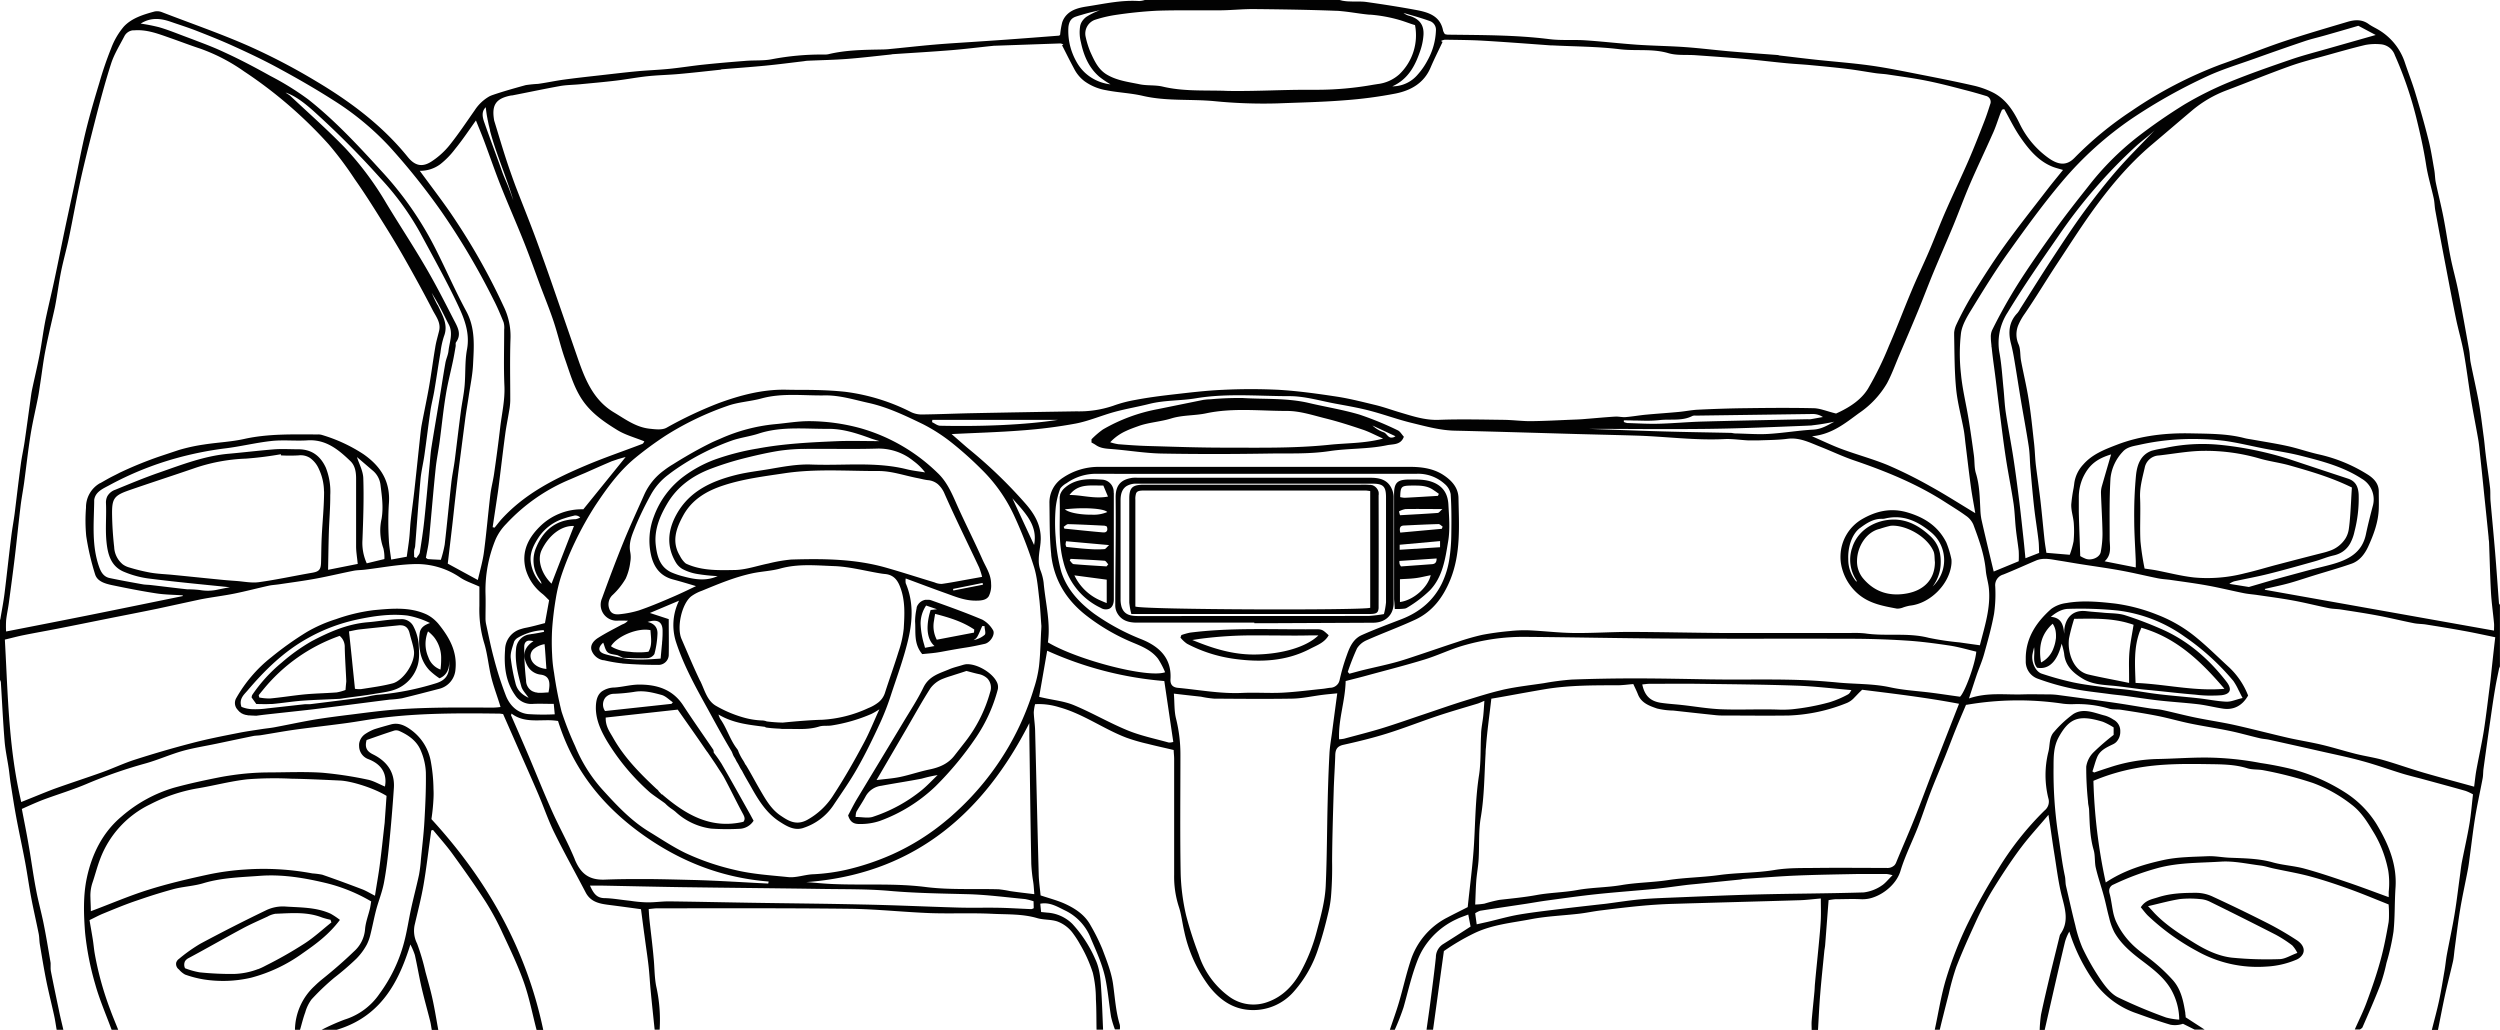 <svg id="interior" xmlns="http://www.w3.org/2000/svg" viewBox="0 0 812.76 334.83"><defs><style>.cls-1{fill:#020202;}</style></defs><title>interior-coche2</title><path class="cls-1" d="M745.38,306.07a101.81,101.81,0,0,0-9.2-5.38q-8.91-4.53-18-8.73a12.94,12.94,0,0,0-5.37-1.3c-4.18,0-8.35.11-12.45,1.42-2.07.68-4.17.9-5.71,3.28.77.91,1.44,1.84,2.25,2.66A74.46,74.46,0,0,0,713,309.64a40.13,40.13,0,0,0,22.44,5,28.52,28.52,0,0,0,9.59-2.16,4.32,4.32,0,0,0,2.17-1.71C748.13,309.29,747.49,307.45,745.38,306.07Zm-5.48,6.14a116.27,116.27,0,0,1-15.61-.47c-4.41-.5-8.52-2.49-12.3-4.83-4.53-2.8-9.06-5.68-12.81-9.56l-1.83-2L697,295c3.81-.87,7.06-1.79,10.37-2.31a31.89,31.89,0,0,1,6.48,0,8.49,8.49,0,0,1,3.1.78q10.83,5.32,21.57,10.81a41.54,41.54,0,0,1,5.38,3.48,10.48,10.48,0,0,1,1.65,2.44l0,0C743.34,311,741.63,312.13,739.9,312.21Z" transform="translate(1.33 -0.4)"/><path class="cls-1" d="M284.83,235.37a84.22,84.22,0,0,0,3.64-9.48C290.42,220,292.6,214.08,294,208s1.63-12.11-.88-18a5.3,5.3,0,0,1,0-1.54c4.47,1.65,8.68,3.26,12.91,4.76,3.27,1.17,6.39,2.52,10.1,2.45,2.09,0,3.32-.39,4-1.45a7.63,7.63,0,0,0,.75-4c0-3.07-1.7-5.41-2.84-8-2.42-5.45-5.11-10.77-7.59-16.19-1.93-4.22-3.51-8.64-7-11.91a59,59,0,0,0-25-14.5,64,64,0,0,0-16.75-2.3c-3.75,0-7.51.67-11.27,1A56.61,56.61,0,0,0,232.91,143c-.86.36-1.71.73-2.56,1.11q-4.5,2.2-8.81,4.75c-1.3.76-2.6,1.55-3.88,2.36a4.05,4.05,0,0,1-.35.21c-1,.6-1.91,1.23-2.8,1.91a19.81,19.81,0,0,0-6.34,7.75c-2.26,5.12-4.63,10.19-6.74,15.37-2.49,6.11-4.81,12.29-7.06,18.49a5.31,5.31,0,0,0-.41,2.36,5.18,5.18,0,0,0,5.48,4.87c1.12-.06,2.25,0,3.37,0a3.5,3.5,0,0,1-.38.39,4.3,4.3,0,0,1-1.47.84c-2.65,1.43-5.36,2.78-7.9,4.4-1.34.86-2.61,2.26-2.07,4v0h0a5,5,0,0,0,3.7,3.22,1.32,1.32,0,0,0,.26,0c1.84.44,3.71.78,5.58,1,.22,0,.44.08.65.1h.09c3.76.29,7.54.43,11.31.43a3.34,3.34,0,0,0,3.5-3.1c.08-3.78,0-7.56,0-11.78l-6.13-2,9.48-4a18,18,0,0,0-.92,13.63c2.53,7.69,6.44,14.69,10.31,21.69,2.48,4.54,4.94,9.09,7.61,13.53.35.58.53,1.41.94,2s.58,1.11.9,1.64c.58.84.91,1.77,1.5,2.62l.1.11c.87,1.76,1.91,3.45,2.88,5.17,2.42,4.34,5,8.57,9.2,11.34,2.25,1.46,4.69,3,7.47,2.28q.29-.07.57-.18a18.68,18.68,0,0,0,9.52-7.16c2.66-4,5.45-7.91,7.8-12.07C280.05,245.5,282.48,240.45,284.83,235.37Zm33.28-45.45.12.57-9.62,1.89-.1-.52Zm-14.42-32a8.57,8.57,0,0,1,2.09,3.07c1.51,3.42,3.09,6.82,4.69,10.2,2.17,4.59,4.39,9.16,6.54,13.75a25,25,0,0,1,.95,3l-5.15.93c-2.71.49-5.33,1-7.95,1.36a5.58,5.58,0,0,1-2.34-.48c-5.22-1.58-10.4-3.26-15.64-4.76-10.16-2.92-20.59-3-31-2.68a49.22,49.22,0,0,0-7.42,1.29c-3.59.72-7.16,2-10.75,2.11-5.33.09-10.82.29-15.86-2a2.06,2.06,0,0,1-.37-.23,8.12,8.12,0,0,1-1.78-2.4c-2.73-4.52-1.26-8.76,1-12.93,2.9-5.4,7.76-8.19,13.35-10,6.38-2.07,13-2.89,19.6-3.88,10.27-1.55,20.49-.7,30.72-.74,4.19,0,8.38,1.49,12.56,2.3,1.15.22,2.27.55,3.43.67A5.83,5.83,0,0,1,303.69,157.91Zm-9.4-8.65c.46.31.92.64,1.35,1a18.22,18.22,0,0,1,3.78,3.71c-2-.33-3.95-.53-5.87-1-6.54-1.65-13.19-1.65-19.86-1.55-3.7.06-7.41.13-11.1,0-4.73-.19-9.31.7-13.92,1.49-3.53.6-7.11,1-10.57,1.85-8,2-15.27,5.22-19.5,12.87-2.81,5.09-3.35,10.35-.22,15.6a6.12,6.12,0,0,0,2.07,2.1,15.43,15.43,0,0,0,4.73,1.63,55.39,55.39,0,0,0,6.54.71l.29,0c-3.66,1.69-7.35,1.14-11,.16a25.59,25.59,0,0,1-4.07-1.36,7.47,7.47,0,0,1-1.33-.77c-2.68-1.9-3.4-5.06-3.75-8.13-.55-4.87,1.29-9.32,3.73-13.45,3.28-5.56,8.27-9.09,14.18-11.34a99.77,99.77,0,0,1,10.11-3.22c3.94-1,7.93-1.94,12-2.6a59.81,59.81,0,0,1,8.86-.63c7.58-.08,15.17.13,22.74-.09A18,18,0,0,1,294.29,149.26Zm-84.15,56c.15,2.48.66,4.86-.65,7-.55.09-1.12.14-1.7.18a22.9,22.9,0,0,1-2.62,0c-.59,0-1.16-.07-1.73-.14A22.12,22.12,0,0,1,201,212a13.73,13.73,0,0,1-2.7-.92,7,7,0,0,1-1-.59C199.26,207.23,206,204.38,210.14,205.27Zm3.94.44c0,.71,0,1.41-.06,2.12,0,.49-.07,1-.11,1.47,0,.24,0,.48-.06.72v.06c-.13,1.43-.28,2.9-.4,4.43v0c-4.19.29-8.17.59-12.16-.13v0l-.07,0c-2-.43-3.94-.75-5.85-1.32-1.14-.34-1.75-.86-1.84-1.51s.33-1.4,1.25-2.23c0,.06,0,.13.07.18.26.67.44,1.41.72,2a2.63,2.63,0,0,0,.63.94c.78.71,2.15.68,3.24,1a17.44,17.44,0,0,1,1.74.84h0l.09,0,0,0h.28c2.52.07,5.05.21,7.55.09a2.87,2.87,0,0,0,2.32-1.35h0a29.82,29.82,0,0,0,1-6.58c.08-1.95-1-3.37-3.27-3.85l.1,0C212.49,201.58,214.16,202.59,214.08,205.71Zm2-10.69c-3.2,1.37-6.42,2.71-9.71,3.83a32.07,32.07,0,0,1-6,1.21c-1.47.2-3,.06-3.59-1.66a4.15,4.15,0,0,1,1.14-4.65,23.42,23.42,0,0,0,4.16-5.24,18.06,18.06,0,0,0,1.49-5.35,8.82,8.82,0,0,0,0-3.24c-.63-3.2.75-6,1.84-8.76a107.37,107.37,0,0,1,4.83-9.88,20.52,20.52,0,0,1,5.72-6.56c.78-.61,1.59-1.2,2.41-1.77a78.76,78.76,0,0,1,18-9.24c2.92-1.05,6.08-1.4,9-2.37,7.47-2.43,15.15-1.44,22.75-1.52,4.49,0,8.77,1.35,13,2.87,1.07.43,2.19.74,3.44,1.12h0c-4.51,0-8.89-.14-13.26,0-8.79.38-17.56.77-26.28,2.4a79.5,79.5,0,0,0-14.24,3.7,40.84,40.84,0,0,0-9.64,5.24,28.37,28.37,0,0,0-9.86,13.09,21.67,21.67,0,0,0-.95,12.64c.89,3.91,3,6.79,7.08,7.89,2.49.66,5,1.42,7.58,2.19l-.07,0C222,192.37,219.06,193.78,216.11,195Zm10.2,26.74c-2.16-4.48-4.06-9.08-6.05-13.65-1.59-3.67,0-11.22,3.09-13.79l0,0a13.41,13.41,0,0,1,3.51-1.85c5.34-2.2,10.63-4.43,16.36-5.67,3.07-.66,6.23-.75,9.16-1.57,5.81-1.61,11.66-1,17.43-.79,5,.17,10,1.53,15,2.36.53.09,1.07.17,1.6.21,2.63.25,4,1.75,4.92,4.19,1.72,4.44,1.45,9,1.18,13.54a33.39,33.39,0,0,1-1.69,7.53c-1.38,4.5-3,8.94-4.43,13.42a6.47,6.47,0,0,1-2.13,3.06,13,13,0,0,1-3.24,1.84,41.05,41.05,0,0,1-15.2,3.82l-.31,0c-3.74.12-8.23.5-12.33.91a50.5,50.5,0,0,1-5.21-.38,3.78,3.78,0,0,0-.83-.24,4,4,0,0,0-.86-.08,25.52,25.52,0,0,1-6-1,39.11,39.11,0,0,1-9-3.86C228.44,228,227.71,224.57,226.31,221.76ZM261,267c-3.54,1.86-6.08.24-8.62-1.49-3.09-2.1-4.89-5.37-6.73-8.53-1.53-2.62-2.93-5.32-4.51-7.9-.05-.06-.12-.1-.17-.16a11,11,0,0,0-.88-1.57,17.47,17.47,0,0,1-1.31-2.5,2.73,2.73,0,0,0-.43-.91c-2.37-3-3.36-6.81-5.58-9.91a8.65,8.65,0,0,1-.52-1.34l.1.06c4.82,2.83,9.83,3.28,15,3.95a1,1,0,0,0,.56.25c1.44.19,2.89.29,4.34.35a6.75,6.75,0,0,0,1.19.09c3.85-.1,7.74.41,11.55-.79,1.25-.39,2.69-.14,4-.34A53.11,53.11,0,0,0,282,232.49a23.45,23.45,0,0,0,2.56-1.5l0,0c-1.86,4.07-3.29,7.71-5.14,11.11-3,5.62-6.18,11.22-9.67,16.57A23.49,23.49,0,0,1,261,267Z" transform="translate(1.33 -0.4)"/><path class="cls-1" d="M430.63,206.92c-2.08-1.9-2.11-2-4.92-1.94-13.41.11-26.84-.61-40.2,1.1a22.35,22.35,0,0,0-2.77.78h0l-.3.82v0a10.35,10.35,0,0,0,2.13,2,46.45,46.45,0,0,0,15.16,4.89c8.58,1.21,17,.87,24.85-3.23,2.24-1.17,4.71-2,6.05-4.42h0S430.63,206.93,430.63,206.92Zm-23.51,6.26h0c-6.39.15-12.31-1.4-18.27-3.7-.85-.33-1.7-.67-2.56-1,.81-.14,1.61-.26,2.41-.38a131.42,131.42,0,0,1,19-1.12h2.35c4.71,0,9.4.11,14.08,0h3.15C423.3,210.81,415.46,213,407.12,213.18Z" transform="translate(1.33 -0.4)"/><path class="cls-1" d="M360.73,160.6a4,4,0,0,0-3.63-4.26c-3.58-.22-7.2-.47-10.55,1.43a9.92,9.92,0,0,0-1.63,1.16,5.23,5.23,0,0,0-1.5,2l-.09.2c0,.06,0,.11,0,.17a5.27,5.27,0,0,0-.14.6V162a4.59,4.59,0,0,0,0,.75h0l0,.71c.18,6.54-.57,13,1.17,19.51.05.21.1.42.16.63a22.59,22.59,0,0,0,2.79,6.3c.07.11.13.22.2.32l.14.2a22.27,22.27,0,0,0,8.91,7.62,3.07,3.07,0,0,0,2.73.27c.93-.42,1.49-1.51,1.49-3.1v-4.33c0-4.33,0-8.66,0-13,0-5.78,0-11.55,0-17.31Zm-3.36-2.35h0c.45,1.06.9,2.15,1.51,3.59a15.56,15.56,0,0,1-2.22.25c-3.58.16-6.91-.77-10.29-.77C349.22,157.5,353.27,158.32,357.37,158.25Zm-11.29,7.61c1.62-.15,3.2-.22,4.67-.23,4,0,7.19.44,7.9,1.24a11.28,11.28,0,0,1-4.92.86c-3.48.05-7.56-.57-8.87-1.76Zm-1.61,5.81c.49-.3,1-.88,1.45-.87h0c3.94.1,7.88.31,11.82.5a3,3,0,0,1,.77.29c.33,1,.13,1.61-.52,1.84l-.24.05-.13,0h-.45c-4.16-.35-8.31-.81-12.47-1.22Zm14,24.79h0c-.61-.23-1.21-.48-1.79-.74a16.67,16.67,0,0,1-8.72-8.27l10.51,1.4Zm-.07-11.92h0c-3.56-.23-7.13-.42-10.68-.74-.46-.05-.86-.78-1.28-1.19l.3-.52h0c3.66.19,7.32.33,11,.61.44,0,.82.75,1.23,1.16Zm-.14-5.94a1,1,0,0,1-.53.32,32,32,0,0,1-4.59,0c-2.54-.13-5-.43-7.79-.71a3.49,3.49,0,0,1-.26-.79,6.12,6.12,0,0,1,.16-1v-.06l14,1.25C358.81,178,358.51,178.35,358.26,178.6Z" transform="translate(1.33 -0.4)"/><path class="cls-1" d="M243.63,267.16l-.11-.2c-.29-.55-.54-1-.79-1.47l-.18-.33c-3.12-5.56-6.21-11.14-9.41-16.65l-.06-.07c-.73-1.16-1.54-2.28-2.38-3.38a2.54,2.54,0,0,0-.13-.91c-3.26-4.81-6.62-9.56-9.8-14.43-3.41-5.22-8.53-6.77-14.29-6.76-2.68,0-5.34.77-8,.95a7.44,7.44,0,0,0-4.21,1.32c-1.25,1-1.82,2.55-1.88,4.94-.09,4,1.51,7.54,3.43,10.84a72.09,72.09,0,0,0,14,16.88c.88.8,4,2.88,5.08,3.7h0a13.39,13.39,0,0,0,2,1.7,15.66,15.66,0,0,1,1.35,1,21.13,21.13,0,0,0,11.59,5.49,74,74,0,0,0,9.18.07,5.63,5.63,0,0,0,4.63-2.61l0-.07Zm-48.12-40a3.74,3.74,0,0,1,2.6-1.2,55.45,55.45,0,0,0,6.69-.62c3.14-.57,6.08.21,9,1,1.32.38,2.42,1.57,3.62,2.38l0,0-.44.5-21.61,2.34A3.71,3.71,0,0,1,195.51,227.15Zm44.85,40.41c-10.53,2.46-18.68-2.24-26.53-9,0,.06,0,.11,0,.17a12.16,12.16,0,0,0-.95-1,2.31,2.31,0,0,0-.77-.85c-5.34-5-10.51-10.21-14.15-16.69-1.06-1.87-2.46-3.66-2.37-6.52L219,231.1c3.11,4.46,6.15,8.7,9.06,13l.19.26a5.25,5.25,0,0,0,.46.62l1.22,1.79h0c.67,1,1.37,2,2,3s1.14,1.73,1.58,2.45c.13.2.26.41.38.62l.19.34c2.06,3.81,3.93,7.75,6,11.58l.2.37C240.73,266,241,266.74,240.36,267.56Z" transform="translate(1.33 -0.4)"/><path class="cls-1" d="M811.29,196.61v.46a2.82,2.82,0,0,1-.19-.51c-.42-5.54-.8-11.09-1.26-16.63s-1-11.08-1.49-16.62c-.12-1.44,0-2.9-.15-4.32-.42-3.64-1-7.27-1.43-10.9-.24-1.87-.37-3.75-.63-5.61-.55-4.07-1-8.16-1.77-12.2s-1.69-8-2.48-12c-.26-1.32-.24-2.69-.48-4-1.15-6.41-2.28-12.83-3.54-19.22-.72-3.67-1.77-7.27-2.5-10.93-.87-4.38-1.48-8.8-2.34-13.18-.73-3.75-1.69-7.46-2.47-11.2-.27-1.31-.25-2.68-.48-4-.61-3.43-1.11-6.89-2-10.26-1.23-4.92-2.64-9.79-4.11-14.64-1-3.39-2.32-6.7-3.45-10.07a19.46,19.46,0,0,0-8.28-10.51c-1.13-.71-2.37-1.25-3.44-2-2.18-1.63-4.56-1.48-6.92-.78-7,2.08-14,4.12-21,6.45-6.74,2.28-13.36,5-20.06,7.35A135.62,135.62,0,0,0,691.7,36.42a113.4,113.4,0,0,0-18.61,15.31c-2.36,2.42-4.94,2.53-8.42.06a29.44,29.44,0,0,1-9.42-11.22c-2-4.1-4.44-8-8.78-10.15a28,28,0,0,0-6.05-2.16c-5.74-1.31-11.51-2.46-17.29-3.59-5.52-1.08-11-2.23-16.61-3S595,20.45,589.16,19.83c-3.92-.42-7.84-.91-11.76-1.37-.27,0-.52-.15-.79-.17-5.1-.39-10.2-.73-15.3-1.17s-10-1.07-15-1.42-10.25-.41-15.36-.76c-5.64-.39-11.26-1.06-16.9-1.43-3.87-.26-7.79.1-11.62-.38-11-1.38-22.06-1.32-33.11-1.46a4.88,4.88,0,0,1-.91-.18,4.22,4.22,0,0,1-.58-1.09c-.9-4.84-4.78-6-8.7-6.74-5.34-1-10.74-1.83-16.13-2.6-1.86-.27-3.78-.1-5.67-.2-1.07,0-2.12-.23-3.18-.35h1L434.24.4H370.85A7,7,0,0,1,369,.74c-5.8-.39-11.44.92-17.09,1.78-2.19.34-4.52.89-6.17,2.44A6.44,6.44,0,0,0,344,7.67a26.1,26.1,0,0,0-.67,4l-.18.2a.29.29,0,0,1-.2.12c-5.55.43-11.1.86-16.65,1.26-3.5.26-7,.48-10.51.72-4.42.3-8.84.55-13.25.93-5,.43-10,1-15,1.48-.89.09-1.79.11-2.69.12-5.67.11-11.33.18-16.88,1.53a6.73,6.73,0,0,1-1.62.1,85.76,85.76,0,0,0-16.61,1.5c-2.78.57-5.73.32-8.6.55-4.56.36-9.12.74-13.67,1.22-3.75.39-7.46,1-11.21,1.38-3.48.35-7,.47-10.48.79-4,.38-8,.86-12,1.31s-7.83.87-11.73,1.4c-2.83.38-5.64,1-8.46,1.39-1.34.07-2.67.2-4,.4-3.61,1-7.22,2-10.75,3.21a10.25,10.25,0,0,0-1,.41,13.85,13.85,0,0,0-4.86,4.59c-2.67,3.8-5.25,7.69-8.15,11.31-.41.52-.84,1-1.29,1.48a25,25,0,0,1-4.39,3.7c-3.07,2.09-5.52,1.63-7.91-1.33-8.23-10.19-18.54-17.91-29.65-24.54A202.53,202.53,0,0,0,79.6,15.39C70.33,11.3,60.73,8,51.25,4.33a4.19,4.19,0,0,0-2.38-.18c-3.64,1-7.35,2.12-9.94,4.89h0a23.75,23.75,0,0,0-4.13,7.08A114.39,114.39,0,0,0,31,27.22c-1.6,5.27-3.16,10.57-4.47,15.92-1.38,5.71-2.43,11.49-3.65,17.24-1.07,5.06-2.19,10.11-3.25,15.17-1.11,5.31-2.15,10.63-3.29,15.94-.93,4.35-2,8.67-2.9,13-.74,3.76-1.2,7.57-1.92,11.33s-1.63,7.49-2.42,11.24c-.24,1.13-.38,2.3-.54,3.45-.63,4.51-1.23,9-1.89,13.52-.35,2.38-.89,4.74-1.21,7.12-.72,5.32-1.34,10.65-2,16-.33,2.57-.82,5.12-1.13,7.69C1.55,181,.92,187.1.16,193.21c-.36,2.92-.94,5.82-1.42,8.72v-.4c0,.13,0,.27-.07.4v19.51a2.68,2.68,0,0,1,.28.76c.4,6.36.69,12.74,1.21,19.09.24,3,.91,6,1.35,9,.24,1.6.37,3.21.62,4.8.59,3.7,1.15,7.41,1.84,11.09.91,4.9,2,9.78,2.91,14.69.7,3.77,1.21,7.57,1.93,11.34.74,3.93,1.66,7.83,2.44,11.75.23,1.14.18,2.33.38,3.48.67,4,1.31,7.92,2.1,11.85.76,3.75,1.71,7.47,2.53,11.21.34,1.55.56,3.13.83,4.7h0v0h2.18v0h0c-.47-2.07-1-4.13-1.41-6.21-.9-4.27-1.8-8.54-2.64-12.82a7,7,0,0,1-.09-1.29c0-.42,0-.85,0-1.28a3.34,3.34,0,0,0-.05-.43c-.7-4.14-1.38-8.28-2.21-12.4-.75-3.75-1.8-7.45-2.49-11.21C9.45,284.82,8.85,280,8,275.26c-.65-3.87-1.44-7.71-2.23-11.87,2.2-1,4.42-2,6.73-2.91,5-1.87,10.14-3.39,15-5.51a156.34,156.34,0,0,1,18.7-6.44c4-1.15,7.84-2.86,11.84-4,3.61-1,7.35-1.58,11-2.35,4-.84,8-1.69,12-2.51.79-.16,1.62-.12,2.41-.25,3.7-.59,7.39-1.28,11.1-1.8,5.22-.72,10.46-1.3,15.69-2,2.48-.32,4.94-.72,7.4-1.12,14.37-2.31,28.85-2.29,43.34-2.1.35,0,.71.08,1.25.14,1.7,3.85,3.41,7.74,5.12,11.63,2.15,4.89,4.34,9.76,6.43,14.67.05.12.09.23.14.34.29.7.58,1.4.86,2.1,1.32,3.31,2.55,6.67,4.12,9.86,3.23,6.55,6.8,12.93,10.18,19.41,1.77,3.38,5,3.71,8.2,4.12s6.22.83,9.78,1.31v0c.34,2.54.66,5.08,1,7.61l.12.83c.23,1.7.46,3.4.7,5.1s.44,3.17.62,4.75c.32,2.76.45,5.55.72,8.32.4,4.19.85,8.37,1.28,12.55h1.62A49.9,49.9,0,0,0,212,321c-.59-3-.52-6.11-.83-9.11-.36-4.18-.91-8.34-1.36-12.52-.11-1.05-.16-2.1-.25-3.43,1.09-.1,2-.24,2.82-.24,20.86,0,41.71-.09,62.56.15,8.72.11,17.43,1.08,26.16,1.41,6.76.23,13.54-.11,20.3.23,4.82.23,9.7,0,14.45,1.39,2.12.63,4.51.39,6.59,1.1a11,11,0,0,1,5.2,4.05,31.39,31.39,0,0,1,2.18,3.42,44.74,44.74,0,0,1,4.13,9.21,36.71,36.71,0,0,1,1,8.54c.19,3.32.15,6.64.21,9.95h2.13c-.2-4.39-.32-8.79-.62-13.18-.2-3.38-.47-6.76-2-9.92-.25-.58-.52-1.15-.8-1.72a41.4,41.4,0,0,0-6.59-9.59,12.77,12.77,0,0,0-8.14-3.64l-2-.2c-.09-.88-.17-1.65-.26-2.58h0l0-.12c3.16-.61,5.69,1.08,8.16,2.25a16.81,16.81,0,0,1,8.29,9.09c1.85,4.34,3.83,8.62,4.76,13.25.8,4,1.14,8.15,1.8,12.21a31.71,31.71,0,0,0,1.24,4.06h1.6a4.83,4.83,0,0,0,0-1.47c-1.32-4.31-1.57-8.76-2.19-13.18-.54-3.92-2.09-7.75-3.5-11.5a63.91,63.91,0,0,0-3.8-7.64c-1.92-3.56-5.18-5.63-8.72-7.21-2.33-1-4.84-1.66-7.55-2.56-.2-2.2-.55-4.5-.61-6.82-.42-15.59-.77-31.18-1.17-46.77-.05-2-.38-3.94-.44-5.92a14.2,14.2,0,0,1,.44-2.66h0a22.1,22.1,0,0,1,7.83,1c7.82,2.15,14.38,7.05,21.86,9.9a59.86,59.86,0,0,0,6.91,2c2.67.69,5.38,1.26,8.45,2,0,.85.15,1.88.15,2.92v37.64a31.83,31.83,0,0,0,1.48,10.26c.88,2.6,1.16,5.4,1.79,8.09a45.42,45.42,0,0,0,8.12,17.93c3.45,4.4,7.77,7.46,13.52,7.69a17.47,17.47,0,0,0,14.08-6.09,39.08,39.08,0,0,0,7.93-14.12c1.32-3.87,2.36-7.85,3.29-11.84a35.56,35.56,0,0,0,.76-4.56,114,114,0,0,0,.38-11.7v0c.05-7.74.3-15.48.53-23.22.11-3.77.39-7.54.5-11.31.05-1.86.61-2.93,2.65-3.38,4.77-1.06,9.53-2.22,14.19-3.68,5.53-1.73,10.93-3.87,16.42-5.71,4.29-1.43,8.64-2.68,13-4,.58-.17,1.13-.46,2.22-.91h0c-.13,1.81-.21,3.35-.37,4.88-.2,1.87-.6,3.73-.7,5.61,0,.74-.06,1.48-.08,2.22-.1,3.27-.05,6.57-.38,9.8-.06.57-.13,1.15-.22,1.71-1.14,7.33-1.18,14.69-1.61,22.05-.39,6.8-1.32,13.57-2.06,20.79-1.93,1-4.36,2.18-6.76,3.45A24,24,0,0,0,457.18,313c-1.4,4.31-2.38,8.76-3.66,13.12-.89,3.06-2,6.05-3,9.07h1.59a75.92,75.92,0,0,0,2.87-7.34c1.5-5.3,2.68-10.67,4.76-15.81q.48-1.15,1.05-2.22a24.9,24.9,0,0,1,11.54-10.64c1.11-.55,2.3-.92,3.68-1.46.28,1.47.52,2.72.75,3.91v0c-3.08,2-6,3.87-9,5.75a5.06,5.06,0,0,0-2.28,4.21c-.52,5-1.19,9.89-1.83,14.89-.38,2.9-.81,5.8-1.21,8.69h2.12c1.17-8.48,2.34-17,3.53-25.61l.05,0v0a73,73,0,0,1,9.81-5.76c5.87-2.82,12.2-3.37,18.38-4.55,5.17-1,10.49-1.19,15.74-1.8,2.3-.27,4.59-.76,6.9-1.05,4.36-.54,8.72-1.08,13.09-1.49,3.5-.33,7-.56,10.5-.66,13.69-.42,27.38-.76,41.07-1.18,2.25-.06,4.46-.36,7-.57,0,2.47.08,4.48,0,6.55s-.27,4.13-.46,6.18c-.45,5-1,10-1.45,15-.08.9-.09,1.8-.18,2.69-.29,3.12-.63,6.24-.89,9.36-.08,1,0,2,0,3h2.06c.23-3.92.4-7.86.73-11.79.37-4.65.88-9.28,1.33-13.92.07-.62.21-1.24.26-1.87.38-4.82.74-9.65,1.13-14.68l.12,0a20.39,20.39,0,0,1,2.06-.28c2.79,0,5.6-.15,8.39,0a10.46,10.46,0,0,0,4-.61c3.91-1.35,7.64-4.72,8.8-8.61,1.49-4.91,3.84-9.54,5.71-14.34,1.44-3.72,2.66-7.54,4.09-11.27,1.5-3.9,3.16-7.74,4.72-11.63,1.13-2.81,2.19-5.66,3.32-8.48s2.27-5.44,3.46-8.26H638v0a98.68,98.68,0,0,1,31.39-.36,21.7,21.7,0,0,0,3.51.14,36.07,36.07,0,0,1,11.41,1.45c1.23.39,2.67.18,4,.39,4,.61,7.92,1.22,11.85,2,3.58.72,7.1,1.75,10.67,2.48,4.2.87,8.44,1.49,12.64,2.36,3.3.68,6.54,1.62,9.82,2.39,1,.25,2.17.29,3.17.52q8.09,1.78,16.15,3.61c4.66,1.07,9.37,2,14,3.29,4.41,1.19,8.67,2.74,13,4.07,2.13.65,4.3,1.16,6.45,1.74,4.73,1.29,9.46,2.56,14.17,3.9a16.16,16.16,0,0,1,2.42,1.13c-.39,3.33-.63,6.52-1.16,9.66-.7,4.12-1.64,8.19-2.44,12.29-.27,1.4-.41,2.83-.61,4.26-.6,4.32-1.1,8.7-1.82,13s-1.66,8.57-2.46,12.86c-.31,1.68-.46,3.38-.74,5.06-.58,3.35-1.12,6.8-1.81,10s-1.57,6.36-2.36,9.53h2c.78-3.9,1.52-7.83,2.37-11.73.78-3.55,1.72-7.06,2.52-10.6.29-1.31.36-2.67.54-4,.59-4.33,1.09-8.68,1.81-13S800.2,287.24,801,283c.27-1.41.43-2.84.62-4.26.58-4.24,1.06-8.51,1.75-12.73s1.64-8.42,2.43-12.63c.18-1,.13-2,.26-3,.72-5.21,1.44-10.43,2.2-15.64.51-3.53,1-7.07,1.61-10.59.39-2.37.93-4.71,1.4-7.06v.61c.05-.22.1-.45.14-.68V197A2,2,0,0,1,811.29,196.61ZM772.42,14.78a5.33,5.33,0,0,1,4.84,3.6,123.39,123.39,0,0,1,6.93,20.19c1.25,5.11,2.42,10.21,3.22,15.42.57,3.68,1.68,7.27,2.48,10.91.28,1.31.27,2.68.52,4q1.68,9.19,3.45,18.39c1.07,5.61,2.13,11.22,3.28,16.8.76,3.66,1.84,7.26,2.51,10.93.89,4.93,1.48,9.91,2.29,14.84.74,4.5,1.65,9,2.42,13.45.3,1.76.44,3.55.63,5.33q.66,6.12,1.27,12.25.75,7.11,1.46,14.19c0,.54.13,1.08.15,1.61.21,5.4.32,10.8.62,16.2.19,3.39.68,6.77,1,10.16.06.6,0,1.22,0,2.3v.06L735,192.14v-.28c2.6-.61,5.22-1.14,7.79-1.85s5.4-1.67,8.1-2.51c4.09-1.27,8.22-2.42,12.25-3.83,2.66-.93,4.34-3.19,5.45-5.6,1.78-3.89,3.28-7.93,3.43-12.29.06-1.86,0-3.73,0-5.59,0-2.54-1.57-4.19-3.44-5.41q-.9-.57-1.83-1.11a50.38,50.38,0,0,0-14.47-5.6c-3.31-.77-6.55-1.9-9.87-2.64-3.84-.85-7.74-1.44-11.61-2.14-.8-.14-1.6-.24-2.38-.44-5.71-1.5-11.61-1.43-17.41-1.56-8.18-.18-16.34.71-24.08,3.68-4,1.54-8.09,3.1-11,6.46a11.09,11.09,0,0,0-2.91,6.12.07.07,0,0,1,0,0c-.05.5-.13,1-.21,1.49a50.49,50.49,0,0,0-.77,5.42,1.64,1.64,0,0,1,0,.23,9.8,9.8,0,0,0,.1,1.33.13.13,0,0,0,0,.06c.19,1.45.61,2.91.72,4.37a34.19,34.19,0,0,1-.06,5.9v0a26.75,26.75,0,0,1-1.25,4.41l-7.59-.64c-.23-1.59-.47-2.9-.61-4.22-.46-4.27-.84-8.56-1.33-12.82-.15-1.29-.32-2.58-.49-3.88s-.32-2.49-.49-3.74-.34-2.53-.5-3.81c-.27-2.32-.31-4.66-.57-7-.54-4.8-1-9.61-1.78-14.38-.66-4.22-1.68-8.39-2.47-12.59-.33-1.76-.12-3.71-.79-5.3a7.91,7.91,0,0,1,0-6.52,20,20,0,0,1,2-3.48c3.67-5.36,7-10.94,10.59-16.37s7.06-10.88,10.81-16.16c5.81-8.16,12.17-15.87,19.86-22.38,4.37-3.69,8.71-7.42,13.08-11.11a38.48,38.48,0,0,1,11.29-6.6c6.83-2.58,13.59-5.36,20.46-7.82,4-1.44,8.18-2.47,12.29-3.62s8.21-2.32,12.36-3.31A17.74,17.74,0,0,1,772.42,14.78Zm-78,147.5c-.15-3.39.75-6.53,1.49-9.75a4.92,4.92,0,0,1,4.67-4.06c4.88-.55,9.76-1.48,14.65-1.5h0A62.86,62.86,0,0,1,733,149.39c3.33,1,6.81,1.4,10.14,2.35,6.61,1.89,13.28,3.79,20.14,7.15-.2,2.93-.31,5.83-.52,8.7-.12,1.6-.25,3.2-.48,4.78a8.08,8.08,0,0,1-1,2.94,9.74,9.74,0,0,1-5.45,4.23c-.57.2-1.15.38-1.76.53-5,1.26-10,2.57-15,3.88-3.54.92-7,2-10.6,2.82a48,48,0,0,1-12.38,1.56c-1.39,0-2.78-.07-4.17-.2-4.15-.46-8.23-1.54-12.35-2.33-1.14-.21-2.29-.35-3.68-.56a83.07,83.07,0,0,1-1.35-8.9C694.3,171.66,694.63,167,694.42,162.28Zm29.06,27.9a6.12,6.12,0,0,1,1.5-.78c3.73-.83,7.5-1.5,11.2-2.43,5.07-1.27,10.09-2.7,15.12-4.11.93-.26,1.85-.59,2.78-.91l.25-.08a27.22,27.22,0,0,1,3.08-.91,8.61,8.61,0,0,0,1.27-.39,7.71,7.71,0,0,0,4.13-3.68,14.3,14.3,0,0,0,1.33-3.76,42.53,42.53,0,0,0,1.34-12h0c-.15-2.55-1-4.3-3.45-5.12q-9.64-3.18-19.3-6.4a111.41,111.41,0,0,0-21.84-4.54,58,58,0,0,0-18.81,1.07,32.84,32.84,0,0,0-3.92.81c-3.63,1.34-4.7,4.63-5.06,7.91a136.08,136.08,0,0,0-.59,14.27c0,4.59.33,9.17.51,13.75v2l-10.13-2c2.44-2.23,1.64-4.84,1.64-7.34,0-6.55-.13-13.12.27-19.66a14.79,14.79,0,0,1,4-8.63c1.34-1.52,3.35-1.8,5.28-2.21a78.78,78.78,0,0,1,17.58-1.92c2.57,0,5.14.1,7.69.33.85.08,1.7.17,2.54.27,4.3.61,8.53,1.66,12.8,2.5,3.93.77,7.92,1.32,11.8,2.3,6.95,1.76,13.91,3.55,20,7.52a7.78,7.78,0,0,1,3.54,9c-.78,3-1.55,6-2.2,9.1-1.27,6-5.76,8.24-11,9.71-2.49.7-5,1.25-7.51,1.91q-5.67,1.53-11.37,3.08c-2.81.82-5.69,1.68-8.16,2.39h0l-6.26-1ZM682.2,173.71a31.53,31.53,0,0,1-.57,6.14c-.25,1.34-1.8,2.3-3.36,2.4a3.56,3.56,0,0,1-1.49-.18,11.35,11.35,0,0,1-1.82-.89c-.15-4.94-.36-9.7-.46-14.42,0-1.57,0-3.14,0-4.71a15.56,15.56,0,0,1,1.36-6.4c2-4.24,4.63-6.14,9.14-7.52l0,0c-1,3.38-2,6.84-3,10.31a7.78,7.78,0,0,0-.29,2.4C681.85,165.12,682.14,169.41,682.2,173.71Zm-29.74-61.54c.47,1.8.81,3.64,1.12,5.48.73,4.31,1.38,8.63,2.1,12.94.84,5,1.79,10,2.55,15,.36,2.39.33,4.84.55,7.26.37,4.19.73,8.38,1.2,12.56.4,3.55,1,7.09,1.41,10.64.17,1.43.15,2.77.21,4.11l-4.4,1.71h-.05c-.22-2.16-.4-4.17-.62-6.18-.44-4-.86-8-1.35-12-.6-4.78-1.21-9.57-1.94-14.33-.75-4.93-1.72-9.83-2.47-14.76-.39-2.57-.48-5.18-.74-7.77-.39-3.82-.61-7.68-1.28-11.46a18.14,18.14,0,0,1,2.56-13.31c5.15-8.5,10.8-16.64,16.46-24.8a168.23,168.23,0,0,1,25.52-29.52c1.92-1.72,4-3.2,5.88-5-.39.42-.79.83-1.19,1.25-3.63,3.78-7.35,7.49-10.81,11.43-3.83,4.38-7.42,9-10.84,13.64-3.74,5.12-7.22,10.44-10.7,15.75s-6.81,10.69-10.2,16a7.45,7.45,0,0,1-.88,1.35C651.75,105.07,651.5,108.46,652.46,112.17ZM692,38.78a176.74,176.74,0,0,1,24.21-13.57c4.92-2.28,10.17-3.86,15.28-5.69,5.45-1.95,10.91-3.87,16.39-5.72,2.19-.74,4.46-1.25,6.69-1.89,3.5-1,7-2,10.81-3.13l5.64,3,0,0-15.86,4.51c-3.94,1.13-7.93,2.15-11.8,3.49-6.69,2.29-13.4,4.63-19.9,7.29a111.59,111.59,0,0,0-14.64,7.3A178.33,178.33,0,0,0,693.6,44.9a91.49,91.49,0,0,0-16.08,16.17c-3.66,4.62-7.32,9.26-10.76,14.05C662.55,81,658.4,86.88,654.53,93q-4.47,7.16-8.21,14.72a5.28,5.28,0,0,0-.42,2.42c0,.87.12,1.77.2,2.58,0,.21,0,.42.07.63.23,2.24.52,4.48.83,6.72.17,1.28.34,2.57.5,3.85.44,3.55.85,7.1,1.3,10.65.64,5,1.24,9.94,2,14.88s1.74,9.67,2.47,14.53c.41,2.75.46,5.55.76,8.31.25,2.41.66,4.79.93,7.19a31.76,31.76,0,0,1,0,3.38l-8.13,3.35v0l-1.44-6q-.6-2.52-1.18-5-.71-3-1.38-6a20.08,20.08,0,0,1-.34-3.2c-.21-3.94-.25-7.87-1.44-11.72-.57-1.84-.39-3.91-.66-5.87-.54-4-1.1-7.95-1.75-11.92-.79-4.84-2-9.64-2.45-14.52a58.53,58.53,0,0,1,0-13.23c.38-2.79,2.06-5.52,3.59-8,3.76-6.15,7.55-12.3,11.73-18.17,5.65-7.91,11.35-15.81,17.62-23.22A113,113,0,0,1,692,38.78ZM472.83,162.48c0-3.56-2.27-6-5.26-7.88-3.29-2-7-2.42-10.63-2.42H366.23l-3.66,0c-2,0-4,0-5.95,0h-.68a20.68,20.68,0,0,0-11.66,3.5,9.57,9.57,0,0,0-4.43,8.42h0a2.26,2.26,0,0,1,0,.26c.09,5.41,0,10.86.57,16.21,0,.09,0,.17,0,.25.94,8.16,4.93,14.69,11.54,19.79a65.35,65.35,0,0,0,15,8.7c3.12,1.29,6.12,2.55,8.19,5.25a27,27,0,0,1,2.3,4.39h0c-5.55,2-28.56-4-38.1-9.71h0a28,28,0,0,0,.26-3.64c.06-5.24-1.18-10.47-1.65-15.76a16.46,16.46,0,0,0-1.07-4.12,9.28,9.28,0,0,1-.51-3.4c0-1.89.44-3.78.59-5.66,0-.31.05-.62.05-.93.09-4.55-1.95-8.12-4.85-11.47a153.28,153.28,0,0,0-17.87-17.34l-1.21-1c-1-.86-2-1.74-3.05-2.66l-2-1.74h0c7.94-.4,15.41-.6,22.85-1.19a158,158,0,0,0,17.49-2.23c4.32-.83,8.45-2.65,12.72-3.81,3.68-1,7.47-1.63,11.18-2.57,5-1.26,10.16-1,15.14-1.83,10.17-1.7,20.34-.69,30.48-.7,5,0,10,1.53,15,2.45,3.68.68,7.38,1.32,11,2.26,4.62,1.2,9.13,2.88,13.76,4s9.14,2.4,13.93,2.51c13.06.3,26.12.71,39.18,1.08,6.67.18,13.34.33,20,.53,9.5.3,19,1.6,28.5,1.13,2.58-.13,5.19.3,7.8.43,1.08,0,2.16,0,3.24,0,3.15-.14,6.32-.11,9.43-.52,4-.53,7.31,1.25,10.77,2.6,3.64,1.43,7.18,3.14,10.88,4.4,10.29,3.51,20.32,7.58,29.51,13.48,2.31,1.49,4.68,2.91,6.9,4.53a6.85,6.85,0,0,1,2.39,2.81c1.81,4.85,3.59,9.72,4.07,15,.18,2,.81,3.86,1,5.81.62,6.27-1.31,12.16-2.91,18.42l0,.07c-2.23-.31-4.42-.61-6.6-.93a90.23,90.23,0,0,1-10.07-1.5c-6.84-1.76-13.84-.41-20.7-1.43a35.93,35.93,0,0,0-4.87-.12H560.08c-10.55-.06-21.1-.33-31.66-.36-6,0-12.07.42-18.1.35-4.86-.06-9.7-.65-14.55-.87a45,45,0,0,0-6.46.26c-2.95.26-5.89.67-8.8,1.22a78.35,78.35,0,0,0-7.95,2.28c-4.23,1.37-8.43,2.84-12.65,4.24-2.54.84-5.06,1.72-7.64,2.41-3.36.91-6.77,1.62-10.15,2.44-1.6.39-3.18.84-4.76,1.26l-.52-.59a75.79,75.79,0,0,1,3-7.65,6.88,6.88,0,0,1,2.28-2.21,8.1,8.1,0,0,1,.93-.47c5.2-2.31,10.56-4.26,15.71-6.65h0c5.64-2.62,9.11-7.34,11.41-13C473.64,180.27,473,171.33,472.83,162.48ZM335.09,175.19a11.11,11.11,0,0,1-.24,2.38l-7.06-15.19c.47.55.95,1.1,1.43,1.64,1,1.1,1.93,2.19,2.8,3.34l.63.87a17.73,17.73,0,0,1,1.09,1.81,11.75,11.75,0,0,1,.82,1.94,10.18,10.18,0,0,1,.49,2.37C335.07,174.62,335.09,174.9,335.09,175.19Zm-30.75-36.38c-.89,0-1.78-.76-2.66-1.17l.1-.73h40.76C331.8,138.54,318.09,139.1,304.34,138.81Zm250.36,1H555c10.24-.14,20.49-.59,30.72-1l1.67-.08c.16,0,.32,0,.48-.06A66.78,66.78,0,0,0,595,137.5c-2.11,1.13-4.14,2.42-6.8,2.57-4.84.27-9.65,1.1-14.49,1.39-.9.06-1.8.08-2.7.08-2.68,0-5.38-.17-8.08-.23h-.12c-.46,0-.92-.15-1.39-.18h-.1c-7.38-.16-14.76-.26-22.15-.48-9.3-.27-18.61-.64-24.18-.83C525.71,139.81,540.2,140,554.7,139.82Zm-28.11-2.23,0-.52c1,0,2,0,3.08.05,1.56,0,3.12.08,4.68.07a37.81,37.81,0,0,0,4-.22c3.51-.39,7.22.4,10.57-1.35a2.44,2.44,0,0,1,1.07-.09l38.15-.53a6,6,0,0,1,3.18,1l-.11,0c-1.3.24-2.61.48-3.89.7a9.73,9.73,0,0,1-1.08,0c-11.36.24-22.72.45-34.08.76-4.76.13-9.51.59-14.26.71-3.39.09-6.79-.12-10.18-.23A4.25,4.25,0,0,1,526.59,137.59ZM648.94,37.44c.18-.46.39-.92.59-1.38l.66-.19.06,0c1.65,2.94,3.12,6,5,8.79,2.83,4.14,6,8.11,10.85,10,1,.38,2,.6,3.26,1h0c-1.68,2.09-3.41,4.16-5.06,6.3-4.73,6.15-9.56,12.22-14.08,18.51-3.65,5.08-7,10.38-10.31,15.7a107,107,0,0,0-5.29,9.91,7.92,7.92,0,0,0-.65,2.47c0,.31,0,.63,0,.94.12,5.76.09,11.54.64,17.27.43,4.5,1.66,8.93,2.48,13.4.29,1.58.41,3.2.61,4.8.57,4.61,1.1,9.22,1.73,13.82.37,2.69.89,5.35,1.39,8.33a.43.43,0,0,1,0,.11c-5.19-3.12-9.76-6.06-14.51-8.68a143.14,143.14,0,0,0-13.92-6.93c-4.85-2-10-3.38-14.91-5.2-3.15-1.16-6.17-2.64-9.76-4.2l.19,0c6.33-.63,10.68-4.25,15.11-7.49a30,30,0,0,0,9.11-9.69c1.55-2.88,2.66-6,3.94-9,2.07-4.84,4.15-9.68,6.16-14.55,1.73-4.19,3.32-8.44,5.06-12.64,2.08-5,4.28-10,6.36-15,1.87-4.54,3.55-9.15,5.49-13.66,2.32-5.39,4.87-10.67,7.22-16C647.4,42,648.1,39.69,648.94,37.44ZM463.66,7.3a3,3,0,0,1,1.84,3h0A21.42,21.42,0,0,1,462.78,20a22.86,22.86,0,0,1-3.15,4.58,10.74,10.74,0,0,1-8.32,3.89,13.17,13.17,0,0,0,1.79-.95c3.88-2.43,5.79-6.23,7.21-10.36a20,20,0,0,0,1.14-5.41h0c.19-3.23-1.27-5.11-4.36-6.14a5.16,5.16,0,0,1-2.13-1l0,0C457.83,5.44,460.79,6.25,463.66,7.3Zm-89-3.41c3.52-.12,7.06-.14,10.6-.14h5.24c1.76,0,3.52,0,5.27,0,3.6-.05,7.2-.44,10.79-.4h0c8.82.09,17.65.22,26.46.56.75,0,1.5.1,2.25.17,2.85.29,5.7.83,8.55,1.09l.42,0A47.74,47.74,0,0,1,454,7l.7.22,1,.34c1,.35,2,.72,3,1a17.56,17.56,0,0,1-5.11,16,12.71,12.71,0,0,1-7,3.16l-1.41.22a104.9,104.9,0,0,1-18.08,1.65h0s0,0,0,0c-1.26,0-2.52,0-3.79,0-7.63,0-15.27.43-22.9.39-1.28,0-2.56,0-3.85-.07-6.62-.18-13.31.21-19.88-1.35-2.42-.58-5.05-.25-7.49-.76-3.66-.76-7.47-1.2-10.76-3.2-2.74-1.66-4-4.5-5.26-7.26a29.08,29.08,0,0,1-1.58-5.11,4.76,4.76,0,0,1,3-5.37,41.28,41.28,0,0,1,6.74-1.6Q368,4.25,374.7,3.89ZM346,9.46a5.56,5.56,0,0,1,.37-1.77,3.26,3.26,0,0,1,.55-.92,3.32,3.32,0,0,1,.38-.37,3.56,3.56,0,0,1,1-.55c.65-.22,1.31-.43,2-.62,1.31-.4,2.64-.76,4-1.07.67-.16,1.34-.3,2-.44h0a22.27,22.27,0,0,0-4.45,2.16,5.66,5.66,0,0,0-1,.94A5,5,0,0,0,350.1,8a5.34,5.34,0,0,0-.24.74,12.73,12.73,0,0,0,.22,5.4h0c.89,4.25,2.54,8.21,5.92,11.16h0c.59.47,1.19.91,1.81,1.33s1.25.82,1.89,1.19a12.65,12.65,0,0,1-1.74-.3A14.55,14.55,0,0,1,351.35,24a14.61,14.61,0,0,1-2.79-3.66,20.41,20.41,0,0,1-1.2-2.55A20,20,0,0,1,346,9.46Zm-181,22c5.15-1,10.49-2.14,15.75-3.09,2.11-.37,4.29-.37,6.43-.57,3.92-.38,7.84-.72,11.75-1.19,3.46-.41,6.89-1.08,10.36-1.44s6.81-.41,10.21-.72c4.46-.4,8.9-.91,13.35-1.38.17,0,.34-.13.51-.14,4.74-.4,9.48-.73,14.21-1.19,4.1-.4,8.19-.94,12.28-1.42.45-.06.89-.15,1.34-.17,4.31-.2,8.64-.27,12.94-.6,4.73-.36,9.44-.94,14.16-1.43.18,0,.36-.09.53-.1,6.27-.42,12.54-.78,18.79-1.28,4.46-.36,8.91-.91,13.36-1.38.27,0,.53-.07.8-.08l21.61-.76a3.4,3.4,0,0,1,1,.33h0l-.43.27c1.22,2.38,2.39,4.77,3.65,7.11.16.3.31.6.47.89a11.78,11.78,0,0,0,3.17,3.68,16.78,16.78,0,0,0,7.1,2.94c3.92.78,8,.92,11.88,1.83,7.63,1.77,15.4,1,23.07,1.7a162.07,162.07,0,0,0,20.78.74c7.2-.29,14.41-.42,21.59-1a140.77,140.77,0,0,0,16.76-2.21c4.93-1,9.19-3.37,11.33-8.42,1.2-2.82,2.59-5.55,3.9-8.34v0l-.42-.26-.08-.06a4.18,4.18,0,0,1,1.22-.41c4.15.07,8.3.08,12.44.32,7.36.43,14.7,1,22.05,1.53h.54c7.28.37,14.59.36,21.8,1.24,5.27.65,10.6-.26,15.85,1.28,2.77.82,5.89.46,8.85.67,5.28.38,10.56.73,15.84,1.19,4.64.41,9.26,1,13.9,1.43,2.5.24,5,.35,7.52.59,4,.38,8,.75,12,1.24,3.1.37,6.18.94,9.27,1.39,1.34.19,2.69.23,4,.43,4.15.63,8.31,1.18,12.42,2s8.32,1.91,12.46,3c2.33.58,4.64,1.25,6.93,1.94a2.07,2.07,0,0,1,1.06.59,2,2,0,0,1,.51,1.77,2.29,2.29,0,0,1-.12.37c-.62,1.94-1.25,3.89-2,5.79-1.62,4.15-3.23,8.3-5,12.38-2.33,5.38-4.88,10.67-7.22,16-2,4.49-3.71,9.07-5.64,13.58s-4,8.75-5.82,13.18c-2.46,5.83-4.67,11.78-7.21,17.57a107.4,107.4,0,0,1-6.85,14c-2.25,3.63-5.88,5.87-9,7.41-.47.23-.93.44-1.37.64-3.11-.77-5.2-1.69-7.3-1.73-7.49-.17-15-.1-22.48,0-5,.06-10.09.24-15.12.48-2.06.1-4.1.53-6.16.72-3.57.34-7.15.57-10.72.9-2.22.21-4.42.61-6.64.79-1.14.09-2.31-.24-3.44-.16-3.51.22-7,.56-10.5.83-.9.07-1.8.11-2.7.14-4.77.19-9.54.46-14.31.51-2.87,0-5.75-.39-8.63-.43-7-.08-14.09-.27-21.12,0-4.46.18-8.48-1.18-12.6-2.4-2.66-.78-5.28-1.75-8-2.41-4.18-1-8.37-2.09-12.61-2.74-6.21-.94-12.45-1.82-18.71-2.2a182.34,182.34,0,0,0-18.41,0c-5.38.23-10.74.89-16.09,1.5-4.1.47-8.19,1-12.24,1.77a42.68,42.68,0,0,0-7.28,1.93,34.6,34.6,0,0,1-11.9,1.79q-16.92.26-33.84.6c-5.4.11-10.8.35-16.21.42a8,8,0,0,1-3.64-.74,65.37,65.37,0,0,0-21.44-6.63c-.61-.07-1.23-.12-1.85-.18-3.51-.31-7.06-.41-10.61-.45-2.32,0-4.64,0-7-.06-7.55-.1-14.73,1.8-21.78,4.39a130.67,130.67,0,0,0-16.92,8c-1.47.79-3.69.49-5.51.29-4.41-.48-7.89-3.1-11.56-5.3a20,20,0,0,1-4.14-3.28c-3.56-3.67-5.54-8.42-7.28-13.35-3-8.66-6-17.36-9-26q-1.08-3.11-2.19-6.21c-.36-1-.73-2-1.1-3.07-.7-1.94-1.4-3.88-2.13-5.82-1.94-5.17-4-10.28-6-15.45-.48-1.27-.94-2.54-1.39-3.82-.15-.41-.29-.81-.43-1.22-.47-1.33-.92-2.67-1.36-4-1.33-4.08-2.54-8.2-3.8-12.3l-.09-.26C158.4,34.49,159.86,32.37,165,31.41Zm-8.41,3.84c.08.67.16,1.32.26,2s.2,1.21.32,1.82c0,.14.06.29.09.43.09.46.18.92.28,1.37,0,.13.07.26.1.4.11.47.22.93.34,1.4a1.46,1.46,0,0,0,0,.2c2,7.56,5.24,14.75,7.47,22.27l.09.32c-.56-1.53-1.1-3.08-1.7-4.59s-1.43-3.26-2-4.92C160,50.75,158,45.58,156.18,40.36,155.54,38.62,155.09,36.72,156.6,35.25ZM141.81,53.79a26.57,26.57,0,0,0,4.81-4.95c2.37-2.89,4.43-6,6.78-9.28.9,2.26,1.82,4.42,2.64,6.62,1.81,4.84,3.49,9.74,5.39,14.55,2.43,6.11,5.09,12.12,7.53,18.23,1.84,4.61,3.5,9.29,5.24,14,1.5,4,3.12,7.94,4.47,12s2.23,8,3.62,12c1.74,4.93,3.11,10.06,6.34,14.36,2.86,3.8,6.73,6.43,10.66,8.85,2.64,1.64,5.79,2.47,8.86,3.71h0c-.1.13-.3.7-.67.84-6,2.3-12.07,4.36-18,6.85-10.18,4.29-20,9.17-27.66,17.51-.83.91-1.57,1.91-2.35,2.86l-.64-.14c.57-3.82,1.16-7.63,1.72-11.45.23-1.6.41-3.2.61-4.8.6-4.79,1.16-9.59,1.81-14.37.33-2.38.83-4.74,1.21-7.12a21.18,21.18,0,0,0,.38-3.47c0-6.74-.16-13.49.08-20.22a22,22,0,0,0-2.22-10.33,207.76,207.76,0,0,0-15.31-27.47c-.71-1.09-1.44-2.17-2.18-3.25-3.09-4.45-6.4-8.75-9.79-13.39A10.94,10.94,0,0,0,141.81,53.79ZM53.94,7.4c2.87,1,5.76,1.9,8.58,3,4.14,1.62,8.27,3.26,12.3,5.11C80,17.86,85.06,20.27,90,23c5.79,3.14,11.51,6.45,17.07,10a90.88,90.88,0,0,1,18.17,15,218.32,218.32,0,0,1,16.9,21.12,231.28,231.28,0,0,1,17,28.76c1.23,2.36,2.25,4.82,3.25,7.29a6.5,6.5,0,0,1,.19,2.4c0,6.12-.19,12.24.08,18.34.2,4.56-.84,8.91-1.36,13.35-.59,5.07-1.27,10.12-2,15.17-.33,2.29-.95,4.54-1.22,6.83-.73,6.14-1.25,12.3-2.05,18.42-.38,3-1.21,5.85-2,9.2l0,.09-9.79-5.33c.5-4.26,1-8.42,1.48-12.57.32-2.76.6-5.53.92-8.29.42-3.64.84-7.28,1.3-10.91q1-7.73,2-15.43c.32-2.39.74-4.77,1.1-7.15.5-3.45,1.25-6.89,1.42-10.36.29-5.88.83-11.74-2.2-17.35-3.59-6.62-6.58-13.56-10-20.3A109.87,109.87,0,0,0,123,56.36c-7.6-8.33-15.25-16.64-24.12-23.64a91.29,91.29,0,0,0-12.25-7.6c-4.92-2.74-9.91-5.39-15-7.71-2.85-1.35-5.81-2.51-8.79-3.63C61,13.06,59,12.34,57.08,11.6c-2.23-.85-4.47-1.71-6.76-2.37a58.93,58.93,0,0,0-5.91-1.16C47.54,6.07,50.71,6.31,53.94,7.4Zm87,92.23a42.66,42.66,0,0,1-1.87-3.92l-.06-.13c.79,1.35,1.62,2.68,2.35,4.06,1.1,2,2.1,4.14,3.18,6.19,1.55,2.92.23,5.82-.07,8.7-.14,1.31-.78,2.56-1,3.86-.71,4-1.32,8.1-2,12.15-.84,5.11-1.73,10.2-2.54,15.31-.28,1.76-.39,3.56-.56,5.35-.59,6.14-1.12,12.29-1.77,18.43-.37,3.47-.9,6.92-1.45,10.37-.11.64-.72,1.2-1.1,1.81l-.2-.08-.54-.24c0-.68-.05-1.36,0-2s.29-1,.33-1.58c.58-7.23,1.08-14.48,1.74-21.7.25-2.67.91-5.29,1.29-8,.68-4.77,1.24-9.56,1.94-14.33.33-2.19.91-4.35,1.27-6.54.7-4.13,1.29-8.28,2-12.4a26.71,26.71,0,0,1,1.13-5.22C144.51,105.89,142.45,102.83,141,99.63ZM138,177c.26-1.87.38-3.75.56-5.63.57-6.24,1.1-12.49,1.75-18.72.31-2.93.91-5.82,1.3-8.74.67-5.05,1.17-10.13,2-15.16.59-3.69,1.55-7.31,2.32-11,.33-1.57.6-3.16.87-4.75.08-.44-.1-1,.13-1.33,1.92-2.65.47-5-.71-7.27-3-5.86-6-11.75-9.36-17.45-4-6.85-8.37-13.47-12.47-20.25a101.84,101.84,0,0,0-13.56-18.24c-5.65-5.85-11.77-11.24-17.7-16.81-.47-.43-1.09-.73-1.61-1.16l0,0c2.83.94,5.68,3,8.82,5.78a285.28,285.28,0,0,1,21.94,22,89.66,89.66,0,0,1,12.88,17.61c4.3,8,8.75,15.92,12.59,24.14,2,4.28,3.71,8.83,2.74,14-.72,3.86-.43,7.89-.78,11.83-.24,2.75-.84,5.46-1.2,8.2-.7,5.31-1.33,10.64-2,16-.33,2.48-.86,4.93-1.13,7.41-.75,6.67-1.37,13.36-2.14,20a36.09,36.09,0,0,1-1.25,4.94l-2.75-.14-1.43-.1h0c-.14,0-.29-.17-.68-.4C137.38,180.21,137.78,178.59,138,177ZM.66,202.08c.2-1.86.62-3.7.87-5.55.67-5,1.34-9.93,1.94-14.91.66-5.5,1.2-11,1.87-16.53.3-2.57.8-5.12,1.16-7.68.71-5.23,1.28-10.48,2.11-15.69.66-4.12,1.65-8.18,2.45-12.28.29-1.49.48-3,.72-4.52.57-3.7,1-7.43,1.75-11.11.25-1.26.51-2.52.79-3.77.53-2.44,1.1-4.87,1.66-7.32.19-.81.37-1.63.55-2.46.76-3.85,1.23-7.76,2-11.6.74-3.66,1.78-7.25,2.54-10.9,1.35-6.47,2.49-13,3.92-19.43.53-2.37,1.1-4.73,1.67-7.1.95-3.87,1.94-7.73,2.92-11.58,1.59-6.2,3.28-12.58,5.27-18.75,1-3,2.74-5.79,4.21-8.64a3.6,3.6,0,0,1,2.78-2l.48,0c4.17-.32,7.89,1.17,11.68,2.49,3.28,1.14,6.52,2.4,9.83,3.48A59.14,59.14,0,0,1,78,23.6a144.06,144.06,0,0,1,27.56,23.76,113.67,113.67,0,0,1,8.47,11.34c3,4.24,5.75,8.59,8.5,13,2.61,4.15,5.17,8.33,7.59,12.6,3.17,5.58,6.26,11.2,9.2,16.9,1.08,2.08,2.74,4.08,2.11,6.74-.43,1.82-1,3.61-1.27,5.45-.71,4.14-1.23,8.31-1.95,12.45s-1.65,8.41-2.44,12.62c-.26,1.41-.39,2.84-.55,4.27-.62,5.78-1.22,11.57-1.86,17.35-.36,3.2-.81,6.39-1.17,9.59-.2,1.87-.26,3.76-.46,5.64s-.54,4-.82,6.08l-5,.92h-.07c-.29-2.34-.69-4.44-.76-6.55a98,98,0,0,1,0-11.37c.63-7.24-2.45-12.28-8.23-16.32a51.17,51.17,0,0,0-13.56-6.28,4.25,4.25,0,0,0-1.33-.15c-7.93,0-15.84-.29-23.69,1.42-4.37,1-8.89,1.16-13.32,1.86a58.21,58.21,0,0,0-8.14,1.78q-3,1-6,2a125.07,125.07,0,0,0-12.42,5c-.34.16-.68.31-1,.48s-.84.43-1.25.64c-.63.31-1.25.62-1.86.95s-1.5.84-2.25,1.27l-.76.43-.07,0a9,9,0,0,0-4.57,8,53.21,53.21,0,0,0,.07,9.19,82.8,82.8,0,0,0,2.89,12.46c.72,2.3,3.18,3,5.4,3.49,4.79,1,9.58,1.95,14.4,2.69,2.86.45,5.79.45,8.69.65l0,.24c-9.49,1.93-19,3.89-28.48,5.8l-2.68.54c-8.6,1.72-17.25,3.41-26.27,5.17h0A32.45,32.45,0,0,1,.66,202.08Zm116.12-46.2c-.07-2.36-1.37-4.68-2.06-6.88l0,0,.35.29,4.13,3.54.5.43a7.14,7.14,0,0,1,2.67,4.77c.45,3.64,1,7.22.36,11a17.22,17.22,0,0,0,.57,9.62,8.52,8.52,0,0,1,.17.85,12.43,12.43,0,0,1,.17,2.65h0l-5.74,1.39h0a16,16,0,0,1-1.39-7.69C116.76,169.22,117,162.54,116.78,155.88Zm-12.2-3.48c-1.8-3.89-4.7-5.94-8.93-5.94-2.53,0-5.07-.16-7.58,0-5,.39-10,1-15,1.45-8,.7-15.32,3.58-22.75,6.16-4.8,1.67-9.5,3.63-14.2,5.56a4.71,4.71,0,0,0-2.57,2.14,4.58,4.58,0,0,0-.43,2.16c.19,4.06-.22,8.15.13,12.18.38,4.21,1.31,8.47,5.93,10.27a31.21,31.21,0,0,0,7.45,2.05c8.79,1.13,17.61,1.95,26.81,2.89-1.28.2-2.51.48-3.73.71a14.83,14.83,0,0,1-6.19.17,38,38,0,0,0-4-.21c-3.92-.43-7.83-.93-11.75-1.38-.89-.11-1.8-.09-2.68-.24-3.61-.65-7.22-1.29-10.8-2.05-1.8-.39-2.71-1.73-3.34-3.47-2.53-7-1.76-14.21-1.66-21.37,0-.17,0-.34,0-.5.32-2.63,2.77-3.68,4.79-4.76a104.1,104.1,0,0,1,21.68-8.8,111.61,111.61,0,0,1,15.65-3.19c5.21-.6,10.34-1.9,15.55-2.47,3.84-.41,7.77.05,11.63-.2,6-.4,10.1,3,14,6.75,1.54,1.47,1.86,3.61,1.85,5.76V178c0,1.82.33,3.63.53,5.73h0l-9.64,1.92c.09-4.27.13-8.19.25-12.11s.48-8.1.46-12.15A21.05,21.05,0,0,0,104.58,152.4Zm-.55,7.75c0,4.94-.53,9.88-.77,14.82-.14,2.79-.13,5.59-.22,8.38-.08,2.25-.69,2.87-2.8,3.24-5.82,1-11.6,2.27-17.44,3.08-2.35.32-4.83-.21-7.25-.39-2-.14-4-.3-5.91-.5-4.9-.48-9.8-1-14.71-1.48-2.41-.24-4.84-.31-7.22-.71a60.48,60.48,0,0,1-7-1.7,6.55,6.55,0,0,1-2.11-1,7.71,7.71,0,0,1-2.81-5.64c-.39-3.4-.61-6.82-.68-10.23-.1-5.63.54-6.51,5.9-8.36,6.77-2.34,13.59-4.55,20.38-6.88a58,58,0,0,1,17.24-3.28A112.86,112.86,0,0,0,90,148.07h0l0,.38a53.81,53.81,0,0,0,5.68,0,5.63,5.63,0,0,1,3.73.8,8.55,8.55,0,0,1,2.93,3.63A17.33,17.33,0,0,1,104,160.15Zm55.12,70.29c-5.15,0-10.3-.06-15.44,0s-10.46.2-15.67.58c-4.91.35-9.8,1-14.69,1.62-4,.49-8,1-12,1.63-4.48.75-8.93,1.72-13.4,2.56-1.32.25-2.66.37-4,.57-2.63.42-5.28.77-7.89,1.3-5.09,1-10.19,2-15.21,3.33-6.11,1.59-12.19,3.37-18.21,5.3-3.63,1.15-7.1,2.81-10.69,4.1-5.26,1.89-10.59,3.6-15.85,5.5-3.42,1.31-6.85,2.75-10.53,4.21-1-4.36-1.82-8.72-2.43-13.1C1.29,234.92,1,221.71.25,208.34v0c2.14-.52,3.93-1,5.74-1.38,3.76-.76,7.54-1.42,11.31-2.16,5.4-1.06,10.8-2.16,16.19-3.24s11-2.16,16.46-3.29c4.62-1,9.21-2,13.84-3,3.67-.72,7.39-1.15,11.06-1.89s7.41-1.73,11.12-2.55c1.13-.25,2.31-.3,3.46-.47,4-.6,8-1.12,11.89-1.84,4.1-.75,8.15-1.74,12.23-2.55,1.23-.24,2.51-.22,3.75-.37,5.23-.62,10.45-1.64,15.69-1.8a25.06,25.06,0,0,1,15.22,4.31c1.8,1.24,4,1.93,6.31,3v6.3a37.89,37.89,0,0,0,1.45,11.7c1.19,3.71,1.48,7.71,2.43,11.51.79,3.19,2,6.27,3,9.63A18.68,18.68,0,0,1,159.15,230.44Zm.08-16.06c-1-3.68-1.73-7.45-2.55-11.18a9,9,0,0,1-.17-1.88c0-2.61.09-5.23,0-7.84a43.34,43.34,0,0,1,3.3-17.77,17,17,0,0,1,3.44-5,59.36,59.36,0,0,1,20.95-14.54c1.56-.67,3.11-1.36,4.66-2,2.49-1.11,5-2.23,7.49-3.3l1.19-.51,0,0,1.46-.49.79-.27.28-.07c.67-.2,1.33-.39,2-.55h0l-13.76,17h0a19.08,19.08,0,0,0-7.24,1.21,19.44,19.44,0,0,0-6.24,3.78c-4.21,3.9-6.82,8.56-5.23,14.57a15.63,15.63,0,0,0,5.5,8c.74.61,1.39,1.35,2.09,2-.45,2.49-.9,4.94-1.35,7.43l0,0c-2,.51-4.14,1.13-6.29,1.54a12.45,12.45,0,0,0-1.46.38,7.06,7.06,0,0,0-5.22,6.78c-.38,5.26.15,10.34,3.31,14.79a6.26,6.26,0,0,0,5.77,2.78c2.21-.11,4.42,0,6.75,0l.32,3.39h-.05a73.94,73.94,0,0,1-8.68-.08c-3.49-.41-5.88-2.83-7.12-5.9A110.8,110.8,0,0,1,159.23,214.38Zm12.63-7.89c-.29,0-.58.1-.88.13a5.08,5.08,0,0,0-4.54,4.78c-.41,4.2.62,8.2,1.71,12.16.34,1.24,1.42,2.29,2.37,3.7l0,0c-2.38-1.13-3.82-2.63-4.31-4.94a60.31,60.31,0,0,1-1.51-8.13c-.12-1.7.61-3.49,1.11-5.19a3,3,0,0,1,1.28-1.31,18.16,18.16,0,0,1,8.34-2.43h0l.13.54C174.34,206.07,173.1,206.29,171.86,206.49Zm3.86,3.33c.24,2.64.38,5.25.59,8.06-3.19-.31-5.15-2.14-5.17-4.27a3,3,0,0,1,1.2-2.34A7.47,7.47,0,0,1,175.72,209.82Zm-6,12a93.92,93.92,0,0,1-.62-11.25,2.63,2.63,0,0,1,.14-.84,1.48,1.48,0,0,1,1.26-1.05,1.87,1.87,0,0,1,.35,0,4.23,4.23,0,0,1,1.25.18,7.54,7.54,0,0,0-2,1.78l-.05.06a2.77,2.77,0,0,0-.22.37c-.07.11-.16.23-.22.35a6.19,6.19,0,0,0-.23.6s0,.1-.05.15a5,5,0,0,0,0,2.63,8.5,8.5,0,0,0,.68,1.79,5.64,5.64,0,0,0,3.4,2.92,5.44,5.44,0,0,0,1,.21c2.78.36,3.32,2.28,2.57,5.8-.83,0-1.54.11-2.25.11h0c-.25,0-.49,0-.73,0h-.29c-.22,0-.42-.07-.62-.1l-.31-.05c-.18,0-.34-.11-.5-.16l-.3-.1a3.51,3.51,0,0,1-.66-.37h0A4,4,0,0,1,169.7,221.83Zm12.74-52.21c-4.5,1.09-7.59,4.24-9.44,8.7a10.64,10.64,0,0,0,.83,10.11c.24.37.48.75.71,1.13a2.4,2.4,0,0,1,.13.69,12.43,12.43,0,0,1-3.49-7.39c-.3-3,1.16-5.62,2.74-8a15.55,15.55,0,0,1,8.2-5.93c.87-.3,1.78-.54,2.69-.76l.66-.17h0a2.25,2.25,0,0,1,1.81.65,5.18,5.18,0,0,1-1.48.55h0A16,16,0,0,0,182.44,169.62Zm2.81,1.78c-2.42,6.19-4.84,12.41-7.29,18.76-3.31-3.16-4.71-7.79-3.24-10.87C177,174.55,181.05,171.22,185.25,171.4Zm.28,108.4c-.55-1.33-1.15-2.65-1.76-4-1.85-3.92-3.9-7.77-5.67-11.73-2.62-5.85-5-11.81-7.49-17.71-1.91-4.49-3.88-9-5.82-13.42l.17-.54c2.61,2,5.48,2.22,8.38,2.21l2.91-.05a23.06,23.06,0,0,1,3.82.24c4.76,15.22,13.83,26.94,26.59,36.28,12.58,9.2,26.34,14.68,41.88,15.92l-.13.66c-8.45-.41-16.9-1-25.36-1.19-4.6-.12-9.2-.24-13.8-.28-1.15,0-2.3,0-3.45,0-3.46,0-6.9.05-10.35.18C190.12,286.61,187.45,284.39,185.53,279.8Zm149.19,15.86a2.16,2.16,0,0,1-.81.31h0c-3.51-.14-7-.37-10.52-.44-4.42-.08-8.85.06-13.27-.07-10.44-.3-20.88-.8-31.32-1-12.17-.28-24.35-.37-36.52-.57-8.75-.14-17.49-.34-26.23-.44h0c-2.33,0-4.67.35-7,.32H209a42,42,0,0,1-5.25-.48l-.83-.1c-2.58-.27-5.16-.74-7.74-.8H195c-2.47-.12-3.43-1.68-4.53-4.07h3.69c8.75.17,17.49.38,26.24.51,15.33.22,30.66.35,46,.58,7.12.11,14.27,0,21.35.62,8.45.75,16.91.86,25.38,1.08,6.27.16,12.53,1,18.79,1.59a20,20,0,0,1,2.76.71Zm.21-4.55h0c-2.83-.34-5.36-.63-7.88-1-1.22-.26-2.45-.45-3.7-.59-7.93-.23-15.94.25-23.76-.74-9.84-1.25-19.64-.56-29.45-.94-3.18-.1-6.46-.44-9.37-.66,1.08-.07,2.14-.17,3.19-.28,32.54-3.45,54.53-22.26,69.33-51.39v4h0c.2,13.8.36,27.6.63,41.39,0,.06,0,.12,0,.18a49.17,49.17,0,0,0,.61,5.9q.09.58.15,1.17C334.78,289,334.83,289.85,334.93,291.11Zm-.25-66.56a88.68,88.68,0,0,1-8,18.4,90.39,90.39,0,0,1-17.85,22c-.75.69-1.52,1.37-2.3,2a75.88,75.88,0,0,1-17.7,11.17,82,82,0,0,1-15.1,5.07,61.8,61.8,0,0,1-10.85,1.45c-2.69.14-5.4,1.19-8,.92-5.85-.61-11.72-.95-17.51-2.38a79.79,79.79,0,0,1-15.87-5.45c-4.14-2-8-4.61-11.93-7-5.93-3.63-10.6-8.69-15.22-13.78a48.88,48.88,0,0,1-8.73-14,103.49,103.49,0,0,1-4.4-11.19,124.88,124.88,0,0,1-2.44-12.59,44.56,44.56,0,0,1-.63-5.89,76.79,76.79,0,0,1,0-8.31c.23-3.31.63-6.62,1.18-9.89a49.72,49.72,0,0,1,1.9-7.79,95.44,95.44,0,0,1,4.34-10.65,107,107,0,0,1,6.65-11.93c3.69-5.54,7.62-11,12.78-15.29l0,0a113.73,113.73,0,0,1,10.07-7.4,96.65,96.65,0,0,1,20.08-9.65c3.48-1.26,7.34-1.42,11-2.41,6.82-1.88,13.75-.88,20.64-1,4.84-.08,9.45,1.38,14.14,2.42,6.27,1.38,12,4.14,17.64,6.86a55.61,55.61,0,0,1,9.81,6.35,114.47,114.47,0,0,1,9.34,8.39,50.91,50.91,0,0,1,10.7,15.22,140.5,140.5,0,0,1,6.35,16.39c1.12,3.53,1.35,7.36,1.82,11.08.29,3,.43,6,.62,8.2,0,.8-.08,1.57-.11,2.33-.11,2.49-.2,4.81-.34,7.06-.08,1.26-.18,2.49-.32,3.72A39.13,39.13,0,0,1,334.68,224.55Zm43.9,17.25c-4.44-1.24-9-2.17-13.26-3.91-6-2.45-11.59-5.75-17.55-8.23-3.15-1.31-6.71-1.65-10.08-2.43l-1.21-.27,2.61-15,0,0a114.93,114.93,0,0,0,38.08,9.86l2.92,19.79v0A4,4,0,0,1,378.58,241.8Zm54.82-16c-.6,4.45-1.15,8.58-1.69,12.7-.31,2.31-.73,4.61-.85,6.93-.28,5.21-.46,10.42-.58,15.63-.23,9.09-.22,18.19-.63,27.27-.23,5.06-1.61,10-2.93,14.9a57.36,57.36,0,0,1-5.33,13.36c-2.42,4.36-5.8,7.81-10.47,9.51a13.32,13.32,0,0,1-12.79-1.79,27.31,27.31,0,0,1-9.8-13.67,120.14,120.14,0,0,1-4.09-12.73,68.4,68.4,0,0,1-1.75-13.53c-.23-12.72-.08-25.44-.08-38.16V246A48.13,48.13,0,0,0,381,234c-.62-2.45-.46-5.1-.7-8.1,2.06.25,4,.47,5.82.67l3,.33a33.72,33.72,0,0,0,4.23.63h.13c8.45.06,16.92.14,25.32,0,3.28-.06,6.56-.82,9.84-1.23,1.41-.18,2.83-.3,4.84-.5ZM431.07,224c-.8.09-1.59.26-2.39.34-4.29.44-8.56,1-12.85,1.24s-8.85-.11-13.27.09c-7.06.33-14-1-20.93-1.65-1.86-.18-2.53-1.16-2.43-2.86.41-6.74-3.58-10.49-9.14-12.81a72.69,72.69,0,0,1-15.72-8.46c-4.78-3.56-8.87-7.91-10.67-13.71a54.7,54.7,0,0,1-1.8-11.1,57.59,57.59,0,0,1,0-9.47,25.19,25.19,0,0,1,1.43-6.22,2.4,2.4,0,0,1,.11-.23,6.54,6.54,0,0,1,2-1.68,16.6,16.6,0,0,1,9.82-3.05c17.21.07,34.45,0,51.69,0h52.26a12.85,12.85,0,0,1,9.11,3.26,5.72,5.72,0,0,1,2,3.35c.28,4.29.28,8.6.21,12.9a57,57,0,0,1-.62,8.05,28.18,28.18,0,0,1-2.46,8.1c-2.58,5.28-6.9,9.2-13.13,11.61-4.32,1.67-8.68,3.28-12.91,5.17-2.64,1.19-3.82,3.63-4.73,6.18l-.36,1a62.57,62.57,0,0,0-2.05,7.19,4.08,4.08,0,0,1-.42,1.21A3.21,3.21,0,0,1,431.07,224Zm179.16,64.44a13.37,13.37,0,0,1-5.65,2.09c-11.53.36-23.07.37-34.6.66-9.81.25-19.61.7-29.42,1.09-3,.13-6.11.25-9.15.55-3.46.34-6.9.89-10.35,1.34-.71.1-1.43.16-2.14.24-3.9.45-7.8.87-11.7,1.35-4.86.61-9.74,1.14-14.57,1.95-3.49.59-6.91,1.59-10.37,2.4l-3.53.79v0c-.17-1.25-.33-2.39-.49-3.6a7.36,7.36,0,0,1,1.61-.81c4.95-.78,9.9-1.5,14.84-2.25,2.3-.35,4.59-.77,6.89-1.08,5.33-.72,10.65-1.48,16-2.05,6.42-.68,12.86-1.13,19.28-1.75,3.39-.34,6.76-.84,10.14-1.26,1.16-.14,2.32-.23,3.48-.35l13.91-1.41c.35,0,.7-.16,1.05-.19,5.74-.38,11.47-.86,17.21-1.1,6.66-.28,13.32-.37,20-.51,1.39,0,2.77,0,4.16,0h1.06l4.15,0a13.93,13.93,0,0,1,1.92.4C612.47,286.34,611.52,287.69,610.23,288.42Zm16.85-37.53c-2.07,5.32-4,10.68-6.16,16-1.84,4.61-3.86,9.15-5.74,13.74a3.45,3.45,0,0,1-.57,1,3.27,3.27,0,0,1-2.63.92c-7.56,0-15.12-.09-22.68,0-4.59.06-9.25-.08-13.74.67-6,1-12,.82-17.95,1.64-5.52.77-11.1.8-16.56,1.63-5.08.78-10.21.78-15.21,1.63-4.8.82-9.66.75-14.38,1.61-4.44.81-8.94.83-13.3,1.64-4,.73-8,1.1-12,1.56a46.19,46.19,0,0,0-4.9,1.23,23.08,23.08,0,0,1-3,.29c.13-2.82.17-5.31.36-7.79.18-2.32.63-4.63.76-7,.27-4.5-.06-9.07.69-13.48,1.19-7,1.15-13.95,1.58-20.94q0-.94.12-1.92c.34-5,1.11-10.18,1.74-15.79,4-.67,8-1.43,12-2.14,1.92-.34,3.83-.68,5.75-1,7.67-1.24,15.41-1.22,23.15-1.22,1.76,0,3.53-.26,5.26-.4.57,1.26,1.09,2.27,1.5,3.33,1.1,2.85,3.73,3.76,6.21,4.62a24.62,24.62,0,0,0,5.33.67q6.66.75,13.33,1.45a22.23,22.23,0,0,0,2.7.16c7.13,0,14.26.1,21.4,0a55.59,55.59,0,0,0,19-4.1,6.89,6.89,0,0,0,2.38-1.72c.58-.58,1.17-1.23,1.83-1.88l.71-.68c10,1.25,20.69,2.5,31.5,4.56C632.63,236.67,629.86,243.77,627.08,250.89Zm-94.5-28h.06c.78-.07,1.52-.2,2.27-.2,5.32,0,10.65-.07,16,0,10.54.14,21.08.22,31.62.59,5.9.19,11.8.92,18.05,1.45-.11.15-.21.32-.31.49a2.07,2.07,0,0,1-.77.89,31.79,31.79,0,0,1-6.13,2.6A75,75,0,0,1,581.18,231a37.05,37.05,0,0,1-4.22.1c-6.21-.22-12.45.13-18.67-.11-4.28-.17-8.54-.92-12.81-1.39-2.32-.26-4.65-.38-7-.74C535.11,228.3,533.33,226.5,532.58,222.92Zm103.32,4c-3.33-.46-6.23-.9-9.14-1.28-4.53-.59-9.13-.81-13.56-1.78-5.77-1.26-11.61-1-17.38-1.59-1-.1-1.91-.17-2.87-.25-12.62-1.1-25.27-.53-37.9-.74h-.3c-8.18-.14-16.36-.32-24.54-.32h0q-10.28,0-20.54.38a86.48,86.48,0,0,0-9.05,1.17c-4.41.66-8.87,1.15-13.22,2.11l-1.45.36c-3.52.86-7.07,2-10.58,3.07-.35.11-.7.23-1.05.33-4.33,1.36-8.63,2.88-12.94,4.32s-8.88,3.07-13.36,4.45c-4.09,1.25-8.24,2.29-12.36,3.41a12.82,12.82,0,0,1-1.65.2h0c-.28-6.46,2-12.44,2.14-18.94,2.54-.66,5.1-1.28,7.65-2,6-1.63,12-3.16,18-5,4.06-1.25,7.94-3.11,12-4.36a73.49,73.49,0,0,1,10.66-2.35,68.39,68.39,0,0,1,10.21-.65s0,0,0,0c15.6.12,31.19.47,46.79.55h0c19.45.1,38.93,0,58.36.06h.07q9.19,0,18.37.58c4.73.29,9.45.92,14.14,1.62,3,.45,5.86,1.3,8.77,2C640.77,216.51,637.43,225.45,635.9,226.89Zm172.83-9c-.17,1.52-.3,3-.5,4.55-.66,5.06-1.24,10.13-2,15.16-.7,4.4-1.68,8.76-2.48,13.15-.32,1.74-.48,3.52-.73,5.38-5.66-1.57-11.08-3-16.44-4.56-4.42-1.29-8.76-2.86-13.18-4.12-2.92-.83-6-1.26-8.92-2-3.69-.93-7.33-2.08-11-2.95s-7.35-1.44-11-2.27c-5.81-1.34-11.58-2.86-17.4-4.16-4.08-.9-8.23-1.5-12.33-2.34C709,233,705.3,232,701.56,231.2c-1.31-.28-2.67-.3-4-.51-3.88-.6-7.75-1.29-11.64-1.85-6.11-.88-12.24-1.7-18.36-2.52a24.16,24.16,0,0,0-2.7-.17c-2.88,0-5.78-.09-8.66,0-5.65.17-11.37-.74-17.39,1.31l0-.05c.89-2.74,1.62-5,2.4-7.32s1.82-4.62,2.48-7c1.22-4.36,2.45-8.73,3.26-13.18a45.45,45.45,0,0,0,.38-8.88,3.59,3.59,0,0,1,2.6-3.84c3.55-1.42,7-3,10.54-4.51,2.49-1.09,5-.43,7.44-.05s4.74.8,7.12,1.17c4.41.7,8.84,1.29,13.23,2.1,4,.73,8,1.71,12,2.52,1.4.28,2.84.33,4.26.54,4,.58,7.94,1.09,11.88,1.81s7.82,1.68,11.74,2.47c1.48.3,3,.39,4.52.62,3.88.57,7.77,1.08,11.62,1.79s7.64,1.68,11.47,2.46c1.32.27,2.68.24,4,.45,4,.62,7.93,1.21,11.87,1.95s7.81,1.7,11.74,2.48c1.31.27,2.68.23,4,.44l4,.64,4,.67c1.3.23,2.6.45,3.89.69,3.27.57,6.56,1.3,10.63,2.14C809.48,211,809.1,214.44,808.73,217.88Z" transform="translate(1.33 -0.4)"/><path class="cls-1" d="M761.12,258.05a60.76,60.76,0,0,0-17-7.52q-5.19-1.29-10.49-2.07a98,98,0,0,0-18.17-1.78c-5.22,0-10.43.4-15.65.48a53.61,53.61,0,0,0-15.21,2.69c-1.72.54-3.42,1.13-5.12,1.7l-.56-.36c.56-1.56.92-3.17,1.56-4.68.83-1.95,2.57-2.89,4.33-3.76l.69-.33a4.17,4.17,0,0,0,1.12-.73,4.73,4.73,0,0,0,1.36-3.47,4.14,4.14,0,0,0-2.3-3.91,9.29,9.29,0,0,0-2.66-1.26c-3.43-.85-7-2.62-10.36-.48-.58.43-1.15.87-1.7,1.33a35.9,35.9,0,0,0-4.48,4.41c-1.72,1.81-1.3,4.36-1.89,6.58a31.2,31.2,0,0,0,0,15,3.68,3.68,0,0,1-1.22,4,98.5,98.5,0,0,0-15.18,19.21,198.47,198.47,0,0,0-10.12,18.21,124.26,124.26,0,0,0-6.68,17.17c-1.66,5.43-2.51,11.11-3.72,16.68h1.63c.35-1.47.72-3,1.09-4.43.23-.94.47-1.87.7-2.8.38-1.47.75-2.95,1.13-4.43a83.43,83.43,0,0,1,2.46-8.78c1.27-3.25,2.64-6.47,4.07-9.66l.57-1.27,1.5-3.29a102,102,0,0,1,5.3-10.22c2.94-4.79,6-9.5,9.33-14,.09-.12.19-.23.28-.36,1.69-2.25,3.55-4.41,5.47-6.62,1.13-1.31,2.28-2.62,3.43-4,.24,1.56.4,2.53.55,3.5.43,2.91.82,5.82,1.29,8.72.77,4.68,1.31,9.41,2.45,14,1.08,4.3,2.49,8.42-.38,12.53a1.77,1.77,0,0,0-.23.48l-3,12.18c-1.06,4.5-2.14,9-3.09,13.52a47.08,47.08,0,0,0-.45,5l1.64,0,3-13.2c1.18-5.11,2.34-10.22,3.57-15.31a14.15,14.15,0,0,1,1.44-3.46h0s0,0,0,0A58.75,58.75,0,0,0,679,318.88a27.87,27.87,0,0,0,14.43,11c3.59,1.3,7.2,2.58,10.87,3.66a7.89,7.89,0,0,0,4.06-.31l3.8,1.9h3.25l-6.17-4s0-.08,0-.13c0-.33-.06-.65-.11-1,0-.08,0-.18,0-.27-.62-3.81-1.37-7.62-4-10.62a54.91,54.91,0,0,0-5.53-5.36c-2.62-2.25-5.61-4.12-8-6.58a25.11,25.11,0,0,1-5.08-7.39,16.17,16.17,0,0,1-.93-3.18c-.21-1.05-.36-2.12-.55-3.17-.14-.83-.3-1.66-.52-2.47a3.79,3.79,0,0,1-.15-1,2.15,2.15,0,0,1,1.43-2,84.91,84.91,0,0,1,14.46-5.38c6.76-1.81,13.61-1.62,20.42-2.06,4.24-.27,8.57.73,12.84,1.26,1.5.18,3,.7,4.45,1,3.93.85,7.91,1.51,11.78,2.56,4.21,1.14,8.36,2.53,12.47,4,4.43,1.59,8.77,3.42,13,5.1q.12,1.44.12,2.88c0,1,0,1.92-.12,2.87-.73,4.2-1.54,8.41-2.67,12.52-1.22,4.45-2.73,8.82-4.33,13.15-1.12,3.14-2.64,6.15-4,9.22h1.69c.19-.14.43-.28.61-.44a.6.6,0,0,0,.2-.25c2-4.58,4-9.14,5.8-13.78a57.13,57.13,0,0,0,2-7.16,74.69,74.69,0,0,0,2.28-10.14c.51-4.72.33-9.52.66-14.27.53-7.68-2.35-14.35-6.14-20.68A32.75,32.75,0,0,0,761.12,258.05Zm-76.75,40.74a20.55,20.55,0,0,0,1.67,4.66c2.06,3.64,5.14,6.33,8.46,8.86,3.81,2.89,7.8,5.79,10.17,10.08a20.37,20.37,0,0,1,2.48,9.5,21.67,21.67,0,0,1-4.3-.7,163.28,163.28,0,0,1-15.7-6.59c-2.31-1.19-4.14-3.65-5.68-5.89a76.63,76.63,0,0,1-5.79-10.17,41.87,41.87,0,0,1-2.33-7.35c-1.08-4.22-2-8.46-3-12.71-.24-1-.15-2.16-.37-3.21-1-4.64-1.5-9.36-2.25-14a135.4,135.4,0,0,1-1.44-21.48c0-3.32,0-6.66,1.65-9.68s3.17-4.7,5-5.56c2.41-1.1,5.32-.72,9.35.49a21.54,21.54,0,0,1,3.53,1.85v2.43a75.92,75.92,0,0,0-6.58,5.7,8.24,8.24,0,0,0-2.33,4.66A105.9,105.9,0,0,0,677.5,261c0,.9.3,1.78.34,2.67.2,4.39.24,8.77,1.49,13.07.54,1.86.26,4,.71,5.86.7,3,1.74,5.95,2.55,8.94C683.25,293.91,683.71,296.37,684.37,298.79Zm90.74-15.26a26.48,26.48,0,0,1,.14,6.8c0,.58,0,1.16,0,1.74-4.69-1.7-8.92-3.32-13.2-4.77-4.7-1.6-9.41-3.2-14.2-4.51-3.33-.91-6.87-1.08-10.19-2-4.64-1.33-9.36-1.34-14.09-1.54-2.41-.1-4.82-.6-7.21-.49-4.82.22-9.73.22-14.4,1.25-6.4,1.41-12.76,3.34-18.71,7.29v-.05a177,177,0,0,1-4-33,65.74,65.74,0,0,1,13.58-4.07c8.06-1.54,16.11-1.48,24.19-1.35,4.09.06,8.24.08,12.26,1.34,1.68.53,3.58.3,5.33.66a122.34,122.34,0,0,1,16,4.12,46.13,46.13,0,0,1,12.52,7c3.39,2.54,5.41,6.07,7.54,9.59a37.1,37.1,0,0,1,2.15,4.33A38.62,38.62,0,0,1,775.11,283.53Z" transform="translate(1.33 -0.4)"/><path class="cls-1" d="M138.93,266.68a65.23,65.23,0,0,0,.67-6.7c.05-1,.06-2,0-3.05a53.53,53.53,0,0,0-.89-9.09,16.21,16.21,0,0,0-6.21-10c-1.93-1.45-4.12-2.65-6.76-1.92-1.8.5-3.63,1-5.39,1.57a14.88,14.88,0,0,0-3.08,1.63,4.6,4.6,0,0,0-1.85,3.12h0a5.16,5.16,0,0,0,0,.79,4.56,4.56,0,0,0,3,4.17c3.81,1.47,5.65,4,5.57,7.41a10,10,0,0,1-.18,1.5c-1.9-.78-3.71-1.88-5.66-2.26a121.11,121.11,0,0,0-14.81-2.24c-5.82-.38-11.69-.1-17.54-.09a83.71,83.71,0,0,0-11.62.89q-1.92.27-3.84.63c-5.08,1-10.08,2.08-15.08,3.44a45.72,45.72,0,0,0-17,9.31C32,271,28.57,278.1,26.93,285.66c-1.26,5.77-1.06,12-.59,18a92.73,92.73,0,0,0,3.3,16.76c1.39,5,3.52,9.86,5.32,14.77v0H37.1c-.85-2.14-1.76-4.27-2.55-6.44a101.67,101.67,0,0,1-5.12-18.54c-.23-1.41-.35-2.85-.57-4.26-.33-2.1-.71-4.19-1.09-6.42,1.69-.81,3-1.53,4.39-2.1,3.39-1.39,6.77-2.8,10.22-4l3.12-1.06c3.11-1.05,6.24-2,9.4-2.87s6.76-1,10-2c6-1.78,12.23-1.91,18.35-2.37,7.35-.54,14.63.71,21.84,2.46a54.28,54.28,0,0,1,14.25,5.86c-.13.8-.23,1.58-.4,2.33-.54,2.26-1.42,4.48-1.59,6.75a10.77,10.77,0,0,1-3.6,7.18c-3.32,3.21-6.84,6.24-10.44,9.13-.84.68-1.62,1.38-2.36,2.11a19.79,19.79,0,0,0-6.39,14.25h1.65c.56-1.88,1-3.81,1.69-5.65a12.87,12.87,0,0,1,2.07-4.26c.58-.63,1.17-1.24,1.76-1.85q2.67-2.71,5.58-5.15a89.51,89.51,0,0,0,7.21-6.21,20.06,20.06,0,0,0,3.42-4.63,15.12,15.12,0,0,0,1.21-3.46c.65-2.6,1.14-5.24,1.82-7.83.78-2.9,1.93-5.72,2.5-8.66.78-4.11,1.28-8.29,1.7-12.46q.93-9.21,1.55-18.47c.35-5.18-2.32-8.7-6.77-10.91-1.9-.94-2.79-2.11-2.1-4.67,2.83-1,5.9-2.08,9-3.08a2.55,2.55,0,0,1,1.59.12c3.09,1.37,5.82,3.31,7.09,6.53a20.11,20.11,0,0,1,1.59,6.95c.09,5.3-.17,10.61-.47,15.9-.23,4.1-.73,8.19-1.13,12.28a45.27,45.27,0,0,1-.62,5.07c-.78,3.64-1.72,7.13-2.54,10.87S131,303.2,130,306.9a49.34,49.34,0,0,1-7.94,16.56,21.2,21.2,0,0,1-2.27,2.8,21.44,21.44,0,0,1-9.08,5.61,70.53,70.53,0,0,0-7.49,3.33h4.87c11.63-3.46,17.93-11.52,22-22q1.08-2.78,2-5.75v0a22.78,22.78,0,0,1,1.45,3.42c.79,3.48,1.36,7,2.16,10.47.85,3.69,1.89,7.34,2.81,11,.24.95.36,1.94.53,2.9h2.12c-.62-3.38-1.16-6.79-1.9-10.15-.64-2.93-1.47-5.82-2.27-8.72a72.52,72.52,0,0,0-2.72-9.21,9.17,9.17,0,0,1-.82-5.94c1-4.3,2.12-8.62,2.89-13,.92-5.28,1.53-10.62,2.28-15.94.09-.63.17-1.26.25-1.89l.57-.18h0c2.09,2.54,4.3,5,6.22,7.63,3.75,5.18,7.47,10.4,10.93,15.77a85.55,85.55,0,0,1,5.55,10.33c2.45,5.22,4.95,10.44,6.86,15.86,1.76,5,2.77,10.28,4.11,15.43v0h2.17c-5.5-26.35-18.31-48.86-36.31-68.48A.17.17,0,0,0,138.93,266.68ZM124.14,262c-.12,1.65-.24,3.34-.36,5a14.37,14.37,0,0,1-.14,1.61c-.49,4.35-.94,8.7-1.51,13-.4,3.16-1,6.29-1.55,10v0c-1.7-.87-2.87-1.6-4.14-2.09-4.3-1.64-8.62-3.24-13-4.75a24.36,24.36,0,0,0-3.2-.42,86.26,86.26,0,0,0-21.7-1.28,83.44,83.44,0,0,0-12.19,1.65c-6.51,1.41-13,2.93-19.36,4.92s-12.3,4.58-18.79,7c0-1.49-.1-3-.13-4.48a13.35,13.35,0,0,1,.6-4.6c.9-2.59,1.55-5.27,2.53-7.83a32.36,32.36,0,0,1,16.34-17.86,52.66,52.66,0,0,1,15.07-5.12c5.54-.9,11-2.4,16.54-3a114.23,114.23,0,0,1,14.33-.19c5.22.09,10.43.35,15.64.59,4,.17,11.37,2.59,15.22,5C124.27,260.08,124.2,261,124.14,262Z" transform="translate(1.33 -0.4)"/><path class="cls-1" d="M109.18,299.46a25.23,25.23,0,0,0-3-2c-4.76-2.19-10-2-15-2.36a12.57,12.57,0,0,0-6,1.23q-10.82,5.22-21.4,10.89a52.66,52.66,0,0,0-6.93,4.92,2.33,2.33,0,0,0-.9,1.24,2.21,2.21,0,0,0,.9,2.2,6.93,6.93,0,0,0,2,1.66A34.63,34.63,0,0,0,65,318.83a40.35,40.35,0,0,0,15.29-.57A50.51,50.51,0,0,0,97,310.35C101.3,307.36,105.58,304.27,109.18,299.46Zm-26.62,16a23.89,23.89,0,0,1-8,1.58,101.14,101.14,0,0,1-11-.53,25.2,25.2,0,0,1-4.73-1.33,2.63,2.63,0,0,1,0-2.3,2.93,2.93,0,0,1,1.15-1c5.87-3.13,11.64-6.46,17.51-9.61,2.65-1.43,5.43-2.63,8.17-3.9a7.89,7.89,0,0,1,2.53-.9c5.09-.19,10.23-.72,15.17,1.21a24.28,24.28,0,0,0,2.75.74l.3.86c-2.86,2.29-5.58,4.81-8.64,6.8a132.08,132.08,0,0,1-12.67,7.22A21.38,21.38,0,0,1,82.56,315.49Z" transform="translate(1.33 -0.4)"/><path class="cls-1" d="M453.07,140.29a103.64,103.64,0,0,0-12.39-5.09c-5.38-1.6-11-2.49-16.45-3.78-7.09-1.67-14.33-1.18-21.5-1.62a99.89,99.89,0,0,0-10.52.41,19.59,19.59,0,0,0-2.42.21l-14.76,3a55.86,55.86,0,0,0-17.79,6.6,27,27,0,0,0-3.72,3.2l0,1.05h0a13.66,13.66,0,0,1,1.41.81c1.7,1.19,3.67,1.18,5.64,1.35,5.26.44,10.51,1.32,15.78,1.42,11.64.22,23.29.19,34.94,0,6.54-.09,13.06.2,19.66-.8,6.14-.92,12.51-.61,18.66-1.91,2-.41,4.45,0,5.46-2.76h0v0C454.39,141.67,453.88,140.65,453.07,140.29ZM448.28,143c-6.08,1.59-11.79,1.41-17.42,2-11.52,1.19-23,.93-34.57.93-8.2,0-16.41-.31-24.61-.54-3.14-.09-6.28-.33-9.41-.57a16.72,16.72,0,0,1-2.67-.64,16.15,16.15,0,0,1,5.16-3.68c1.41-.66,2.85-1.16,4.25-1.66,3.21-1.12,7-1.34,10.4-2.39,3.74-1.16,7.64-.89,11.34-1.67,8.78-1.87,17.59-.77,26.37-.78,4.18,0,8.4,1.41,12.53,2.44s8,2.28,12,3.62c2.15.72,4.18,1.82,6.69,2.94Zm3.3-.41c-1.61.5-2-1.29-3.08-1.66a10.31,10.31,0,0,1-3.57-2.13l-.08-.07,7.49,3.49A3.09,3.09,0,0,1,451.58,142.62Z" transform="translate(1.33 -0.4)"/><path class="cls-1" d="M603,193.71c3.66,3,8,3.73,12.39,4.56a5.17,5.17,0,0,0,2.09-.42,16.47,16.47,0,0,1,2.06-.55c6.44-.61,12.92-6.82,13.56-13.63a10.4,10.4,0,0,0,0-1.37,30.63,30.63,0,0,0-1.67-5.53c-2.64-5.26-7.06-8.15-12.72-9.8-5.39-1.56-10.16-.4-14.68,2.21a14.15,14.15,0,0,0-7,11.72,13.82,13.82,0,0,0,.26,3.32A16.67,16.67,0,0,0,603,193.71Zm16.13-.48c-5.92,1.24-11.06-.24-14.93-5a8.63,8.63,0,0,1-1.8-5.67c.1-4.52,3.06-9.26,7.4-10.23a31.76,31.76,0,0,1,3.55-1c4.5-.39,11.56,3.15,13.85,8.16.5,1,.36,2.41.52,3.66h0C627.7,188.73,624.2,192.15,619.11,193.23Zm-15.77-21.16c2.07-1.53,4.24-3,7-3a3.88,3.88,0,0,0,1.08-.08c6-1.44,10.81.88,15.28,4.67a11.73,11.73,0,0,1,1.08,16.57,9.31,9.31,0,0,1-.82.84,13.07,13.07,0,0,0,2.6-7c.2-3.75-.62-6.82-3.39-9.4-3.45-3.21-7.37-5.45-12.15-5.35-5.4.13-10.83,3-12.94,8.34-.1.25-.18.51-.26.77,0,.11-.08.2-.11.31v0a12,12,0,0,0,1.2,9.88,5.38,5.38,0,0,1,.39.7h0l-.13.18a11,11,0,0,1-2.64-7.26C599.36,178.23,600.76,174,603.34,172.07Z" transform="translate(1.33 -0.4)"/><path class="cls-1" d="M312.77,216.34a7.55,7.55,0,0,0-1.31.31c-1.36.42-2.77.74-4.09,1.29-3.25,1.4-6.65,2.16-8.51,6s-4.23,7.44-6.43,11.1c-5.1,8.49-10.26,17-15.35,25.44-.68,1.17-1.29,2.34-1.85,3.41-.29.56-.57,1.11-.83,1.59.7,2.34,2,2.82,3.72,2.81a19.84,19.84,0,0,0,6.58-1,51.73,51.73,0,0,0,18.07-11.22A105.54,105.54,0,0,0,316.07,240a50.92,50.92,0,0,0,7-15.52,3.08,3.08,0,0,0,.06-.61,3.39,3.39,0,0,0-.29-1.53C321.43,219.13,316.28,216.11,312.77,216.34Zm-14.36,40.88A49.81,49.81,0,0,1,282.29,266c-1.58.44-3.5,0-5.45,0,0,0,0,0,0-.05a5.64,5.64,0,0,1,.24-1.63c1-1.71,2.1-3.32,3-5a6.78,6.78,0,0,1,5.11-3.46c4.38-.83,8.79-1.47,13.17-2.33a44.48,44.48,0,0,1,5-1.13l.12,0C301.8,254,300.2,255.74,298.41,257.22Zm22.16-31.81a46.44,46.44,0,0,1-8.61,16.8L309,246c-2.06,2.7-4.91,3.89-8.15,4.56s-6.32,1.75-9.52,2.43c-2.42.51-4.94.66-7.59,1h-.1l9.81-16.8c2.55-4.37,5-8.83,7.73-13.07a9.24,9.24,0,0,1,3.91-3c.95-.38,1.92-.72,2.88-1,1.66-.55,3.31-1.05,4.9-1.59,1.52.39,2.71.74,3.92,1a5.8,5.8,0,0,1,2.84,1.4A4.35,4.35,0,0,1,320.57,225.41Z" transform="translate(1.33 -0.4)"/><path class="cls-1" d="M319.07,202.52a9.65,9.65,0,0,0-1-.65c-5.49-2.32-11.09-4.32-16.68-6.32a3.32,3.32,0,0,0-.64-.15l-.15,0-.12,0a1.92,1.92,0,0,0-.24,0h-.41l-.34,0-.35.08-.34.13a1.83,1.83,0,0,0-.32.14,2.16,2.16,0,0,0-.3.18l-.3.2-.25.23a3.31,3.31,0,0,0-.26.27,3.06,3.06,0,0,0-.21.29,2.11,2.11,0,0,0-.2.29c-.06.11-.11.24-.17.36s-.07.14-.1.22l0,.12a.66.66,0,0,0,0,.15,3.46,3.46,0,0,0-.13.64,19.7,19.7,0,0,0-.39,3.74h0c.26,3.49-.52,7.22,2.32,10.61,1.47-.15,2.89-.25,4.3-.44h0c1.4-.18,2.78-.47,4.17-.72h0c2-.36,3.95-.7,5.92-1s3.93-.73,5.88-1.16a2.64,2.64,0,0,0,.71-.26c1.6-.83,2.77-3.12,2-4.26a8.83,8.83,0,0,0-1.45-1.87A8.24,8.24,0,0,0,319.07,202.52ZM299.39,211c-.07-.29-.15-.59-.23-.89a27,27,0,0,1-1.2-6.94,10.53,10.53,0,0,1,1.8-5.91l3.51,1.2.06,0-2.1.25a19.59,19.59,0,0,0-1,5.42c-.08,2.72.66,4.91,2.25,6.3l0,0Zm3.83-2.63a9.51,9.51,0,0,1-.9-6.19c.1-.72.23-1.45.36-2.21,4.67,1.21,8.95,2.53,12.73,5.09v0l-.09,1Zm15.59-1.59a8.07,8.07,0,0,1-3.5,1.7h-.08c1.13-.76,1.13-.76,2.76-4.55l.76,0C318.75,204.93,319.27,206.26,318.81,206.75Z" transform="translate(1.33 -0.4)"/><path class="cls-1" d="M140.42,202.37a11.55,11.55,0,0,0-3.06-2.21c-5.54-2.55-11.5-1.92-17.27-1.39a57.65,57.65,0,0,0-12.21,2.93,45.87,45.87,0,0,0-9.49,4.18,104.14,104.14,0,0,0-11.5,8.18,44.52,44.52,0,0,0-6.45,6.2,45,45,0,0,0-4.94,7.05,3.17,3.17,0,0,0-.19,2.9,3.36,3.36,0,0,0,.22.42h0a3.5,3.5,0,0,0,.33.43,3.85,3.85,0,0,0,.46.51l.15.18a4,4,0,0,0,.48.36l.2.16a4.81,4.81,0,0,0,.46.22l.27.13.44.13.34.1c.13,0,.27,0,.4.06l.4.07.34,0c.71.06,1.44.07,2.16.11h0l2.5-.32,1.5-.17,11.45-1.25,2.94-.33,10.39-1.3c4.87-.62,9.73-1.26,14.6-1.87a35.69,35.69,0,0,0,4-.43c4.15-1,8.28-2.09,12.41-3.16a7,7,0,0,0,5-6.28c.59-5.85-2.06-10.45-5.51-14.72A10.64,10.64,0,0,0,140.42,202.37Zm4,15.54a11.1,11.1,0,0,0,.32-3c0-.27,0-.54,0-.81v0c0,.26,0,.53,0,.81a.41.41,0,0,1,0,.11,12.12,12.12,0,0,1,0,1.35c0,3.52-1.24,5.28-4.61,6.25a89.45,89.45,0,0,1-18.34,3.63c-2,.15-4,.77-6,1-5.41.74-10.83,1.4-16.25,2.08a6.85,6.85,0,0,1-.91,0l-.38,0-.33,0-12.27,1.36a28.74,28.74,0,0,1-5.07.27,10.24,10.24,0,0,1-3.41-.76c-.91-2.57.86-4,1.94-5.27,5.68-6.68,11.86-12.77,19.69-17.09a57.09,57.09,0,0,1,15.87-6c5.44-1.16,11-2,16.55-1.31a27.62,27.62,0,0,1,7.25,2.42h0c-1.8.61-3.16,1.54-3.36,3.32a18.33,18.33,0,0,0,.41,7.15,11.86,11.86,0,0,0,2.78,4.91,23.67,23.67,0,0,0,3.25,2.59A4.66,4.66,0,0,0,144.38,217.91Zm-2.5.18a6.51,6.51,0,0,1-4-4.05,10.66,10.66,0,0,1-.1-8.38,11.64,11.64,0,0,1,1.45,1.31,8.32,8.32,0,0,1,.73.86,11,11,0,0,1,2.09,6.8A25.59,25.59,0,0,1,141.88,218.09Z" transform="translate(1.33 -0.4)"/><path class="cls-1" d="M713,207.91a45.78,45.78,0,0,0-13.09-7.7,57.15,57.15,0,0,0-13.68-3.6c-5.29-.6-10.57-1.08-15.84-.15a10.52,10.52,0,0,0-4.89,1.93c-4.74,4.22-8.11,9.2-8.25,15.7,0,.43,0,.88,0,1.32a5.88,5.88,0,0,0,3.83,5.61,79.32,79.32,0,0,0,11.28,3.24c4,.84,8.09,1.22,12.15,1.78,1.68.23,3.38.37,5.07.59,3.62.49,7.24,1.08,10.87,1.49,4.27.48,8.56.73,12.83,1.23,2.66.32,5.27,1,7.91,1.4,3.53.59,6.43-.83,8.35-4.23a25,25,0,0,0-6.09-9.09C720,214.28,716.63,210.91,713,207.91Zm-47-4.74a5.89,5.89,0,0,1,.95,2.33,8.92,8.92,0,0,1,.13,1.81c0,.31,0,.62-.07.94a12,12,0,0,1-.71,2.8,8.33,8.33,0,0,1-4.07,4.72C661.35,210.77,662.2,206.6,666,203.17Zm60.54,21.77c.36.74.74,1.52,1.21,2.38h0c-1.33.32-2.41.7-3.38.95a6.72,6.72,0,0,1-1.94.25h0c-3-.14-6-.78-9-1.11-4.28-.48-8.58-.8-12.85-1.31-3.28-.38-6.54-1-9.82-1.41-2.22-.3-4.47-.4-6.68-.7-3.81-.52-7.63-.95-11.38-1.74a99.15,99.15,0,0,1-10.25-2.84c-2.08-.67-3.45-3.86-3-6.36.14-.72.32-1.43.48-2.1,0-.06,0-.13,0-.2.45,2.19-.67,4.69,1,6.72a5.86,5.86,0,0,0,1.3.11c3.07-.08,5.39-2.69,6.67-7.83l0-.15a21.14,21.14,0,0,1,.83,3.29c.34,4,3,6.35,6.15,8.22,2.76,1.63,5.86,1.9,9,2.16s6.56.8,9.83,1.2c1.34.16,2.68.25,4,.4,4.54.45,9.07,1,13.62,1.36a40.67,40.67,0,0,0,4.27.31c1.43,0,2.86,0,4.28-.12,3-.35,3.5-2,1.62-4.41-5.85-7.56-12.9-13.64-21.79-17.38q-5.52-2.4-11.26-4.24c-2.1-.64-4.44-.57-6.67-.77-2-.21-3.95-.3-5.91-.54a6.81,6.81,0,0,0-.78-.05c-3.41-.11-5.92,2-6.32,6.22v1.6c0-.33,0-.62-.08-.92-.33-3.32-1.55-4.75-4.29-5,1.86-1.54,3.73-2.6,5.86-2.59h0a121.53,121.53,0,0,1,15.87.54,47.26,47.26,0,0,1,21.68,8.43,78.78,78.78,0,0,1,15.93,14.46A20,20,0,0,1,726.51,224.94Zm-35.66-2.51c-4.73-1-9-1.75-13.23-2.74a7,7,0,0,1-2.57-1.18,7.44,7.44,0,0,1-1.32-1.25c-.2-.23-.38-.48-.56-.73a10.92,10.92,0,0,1-.88-1.61,12.57,12.57,0,0,1-.62-1.75,13.93,13.93,0,0,1-.49-3.56,14.27,14.27,0,0,1,.1-1.63c.22-1.08.47-2.15.75-3.22s.59-2.13.93-3.18c5.91-.07,11.43-.25,16.95,1.21l1.18.34c.4.12.79.25,1.18.39v0c-.46,3-1.13,6.09-1.37,9.2-.12,1.56-.13,3.12-.11,4.72S690.85,220.71,690.85,222.43Zm3.52-16.87c.13-.36.28-.72.44-1.08.71.2,1.4.42,2.08.66,10.22,3.51,17.75,10.76,24.92,19.19-1.24.11-2.48.16-3.71.18-8.6.1-16.75-1.77-25.18-2.09C692.76,216.53,692.3,211,694.37,205.56Z" transform="translate(1.33 -0.4)"/><path class="cls-1" d="M451.48,198.43a7,7,0,0,0,.26-1.92V185.05c0-3.86,0-7.71,0-11.57V161.85a6.46,6.46,0,0,0-.62-2.55c-1.33-3-4-3.58-6.93-3.58H368.6a14.59,14.59,0,0,0-1.62,0c-4.42.56-5.64,3-5.61,6.44v.07h0c.12,11.62-.12,23.25-.12,34.87a1.85,1.85,0,0,0,0,.23h0v.07a5.06,5.06,0,0,0,.76,2.52c1.41,2.33,3.77,2.9,6.26,2.9h38.18V203H413l32.17-.15C448.52,202.81,450.78,201,451.48,198.43Zm-82.59,2.25c-2.46,0-4.75-.25-5.62-3.06a8.7,8.7,0,0,1-.3-2.39V163c0-2.25.66-3.78,2-4.6a6.06,6.06,0,0,1,3.23-.76H444.8c3.6,0,4.47.91,4.47,4.5v34.1a23.09,23.09,0,0,1-.68,3.8,44,44,0,0,1-5,.61Z" transform="translate(1.33 -0.4)"/><path class="cls-1" d="M452.12,198.39l.64,0a18.24,18.24,0,0,0,2.61-.14,2.1,2.1,0,0,0,.8-.32,39.59,39.59,0,0,0,7.38-5.63c4.21-4.4,5-10.35,5.94-16,.64-3.88.28-7.88.06-11.88-.17-3.17-1.46-5.71-4.73-7.12-2.72-1.16-5.45-1-8.22-1a10.53,10.53,0,0,0-1.8.14c-2.2.37-2.91,1.64-2.91,4.55V195c0,.47.07.93.11,1.44S452.08,197.64,452.12,198.39Zm1.68-2.27v-7.41c1.67-.11,3.35-.14,5-.35.51-.06,1-.14,1.48-.23,1.1-.21,2.2-.47,3.52-.73C462.8,191.58,458,195.58,453.8,196.12ZM465.72,182c0,1.26-.49,1.78-1.67,1.83l-4.22.31-5.7.41a4.24,4.24,0,0,1-.44-.78,6.24,6.24,0,0,1-.08-1v0l12.12-.81Zm1.12-5.69v2h-.08l-13.05.82h0v-1.63h0l13.13-1.19Zm.85-4.7-.29.71-13.5,1.23a5.23,5.23,0,0,1-.14-.94c0-.83.3-1.31,1.33-1.36,3.75-.18,7.49-.37,11.24-.47.45,0,.91.54,1.36.83ZM453.88,162c.1-3.45.36-3.67,3.5-3.74,2.34,0,4.68-.12,6.79,1.12.27.16.52.33.77.5s.52.34.77.53l.74.54h0l-.31.66c-3.58.21-7.16.44-10.74.62a7.15,7.15,0,0,1-1.52-.22Zm-.39,4.65a7.24,7.24,0,0,1,2.12-.75c3.75-.07,7.49,0,11.91,0h.09c-.76.65-1.12,1.23-1.52,1.26-4.09.3-8.19.51-12.28.74v-.05c-.05-.15-.09-.29-.13-.43s-.13-.49-.19-.77Z" transform="translate(1.33 -0.4)"/><path class="cls-1" d="M133.06,204a4.27,4.27,0,0,0-4.2-2.3c-3.62,0-7.14.72-10.69,1-6.62.56-12.45,3.15-18.13,6.13a60.42,60.42,0,0,0-9.72,6.93,49.88,49.88,0,0,0-9.66,10.59,2.52,2.52,0,0,0-.19.8L82,229.28c1.45,0,2.89.08,4.32,0,.25,0,.5,0,.75,0,3.29-.29,6.56-.83,9.85-1.08,3.94-.29,7.9-.39,11.84-.59.31,0,.61-.05.92-.09h0l.93-.15c3.28-.46,6.57-.83,9.82-1.4,2.62-.45,5.41-.72,7.74-1.85a12,12,0,0,0,5.9-6.32c1.13-2.7.85-5.37.71-8A15.68,15.68,0,0,0,133.06,204Zm-22,20.69a15.63,15.63,0,0,1-2.94.82c-3.4.26-6.82.31-10.22.62-3.82.36-7.63,1-11.46,1.35a17.68,17.68,0,0,1-3.48-.32h0l-.18-.77c.44-.54.87-1.08,1.32-1.62a56,56,0,0,1,25-17.65h0a3.9,3.9,0,0,1,.29.28l.09.08.18.21.18.21s0,0,0,0a4.73,4.73,0,0,1,.91,3c.08,3.68.35,7.36.5,11C111.17,222.76,111.08,223.64,111,224.69ZM129,221l-.18.15-.48.38c-.1.08-.21.14-.31.21l-.37.25-.17.08a4.73,4.73,0,0,1-1.22.51l-.45.11c-2.89.73-5.87,1.14-8.82,1.6l-1,.15c-.31,0-.62,0-.93,0a7.84,7.84,0,0,1-1-.11c-.34-3.31-.68-6.54-1-9.76-.31-3-.62-5.91-.94-8.9,1.27-.24,2.38-.53,3.51-.65,4.25-.47,8.51-.9,12.76-1.33a5.37,5.37,0,0,1,.69,0c1.5.08,2.37,1,2.75,2.61.44,1.83,1.09,3.61,1.37,5.46C133.71,214.56,131.64,218.71,129,221Z" transform="translate(1.33 -0.4)"/><path class="cls-1" d="M446.89,161.32a2,2,0,0,0,0-.25,1.1,1.1,0,0,0,0-.18,1.39,1.39,0,0,0,0-.3,1.86,1.86,0,0,0-.07-.34c0-.08,0-.16-.07-.23a3.92,3.92,0,0,0-.16-.36l-.09-.17-.24-.34-.11-.13a3.14,3.14,0,0,0-.32-.31l-.1-.09c-.13-.09-.26-.18-.4-.26l-.1-.05a2.72,2.72,0,0,0-.47-.19l-.1,0a2.18,2.18,0,0,0-.51-.09l-.07,0H444l-.17,0a24.47,24.47,0,0,0-2.71-.05H370.4a12.41,12.41,0,0,0-1.75.13c-2.17.34-2.84,1.52-2.85,4.32v33.85a22.39,22.39,0,0,0,.68,3.74h77c2.59,0,3.24-.24,3.38-1.93,0-.27,0-.56,0-.89v-.06q.06-17.87,0-35.74ZM444.13,198c-2.93.87-74.17.62-76.35-.42V162.87a5.72,5.72,0,0,1,.24-2.07c.33-.78,1.08-.93,2.76-.93h71.75c.45,0,.89.09,1.6.17Z" transform="translate(1.33 -0.4)"/></svg>